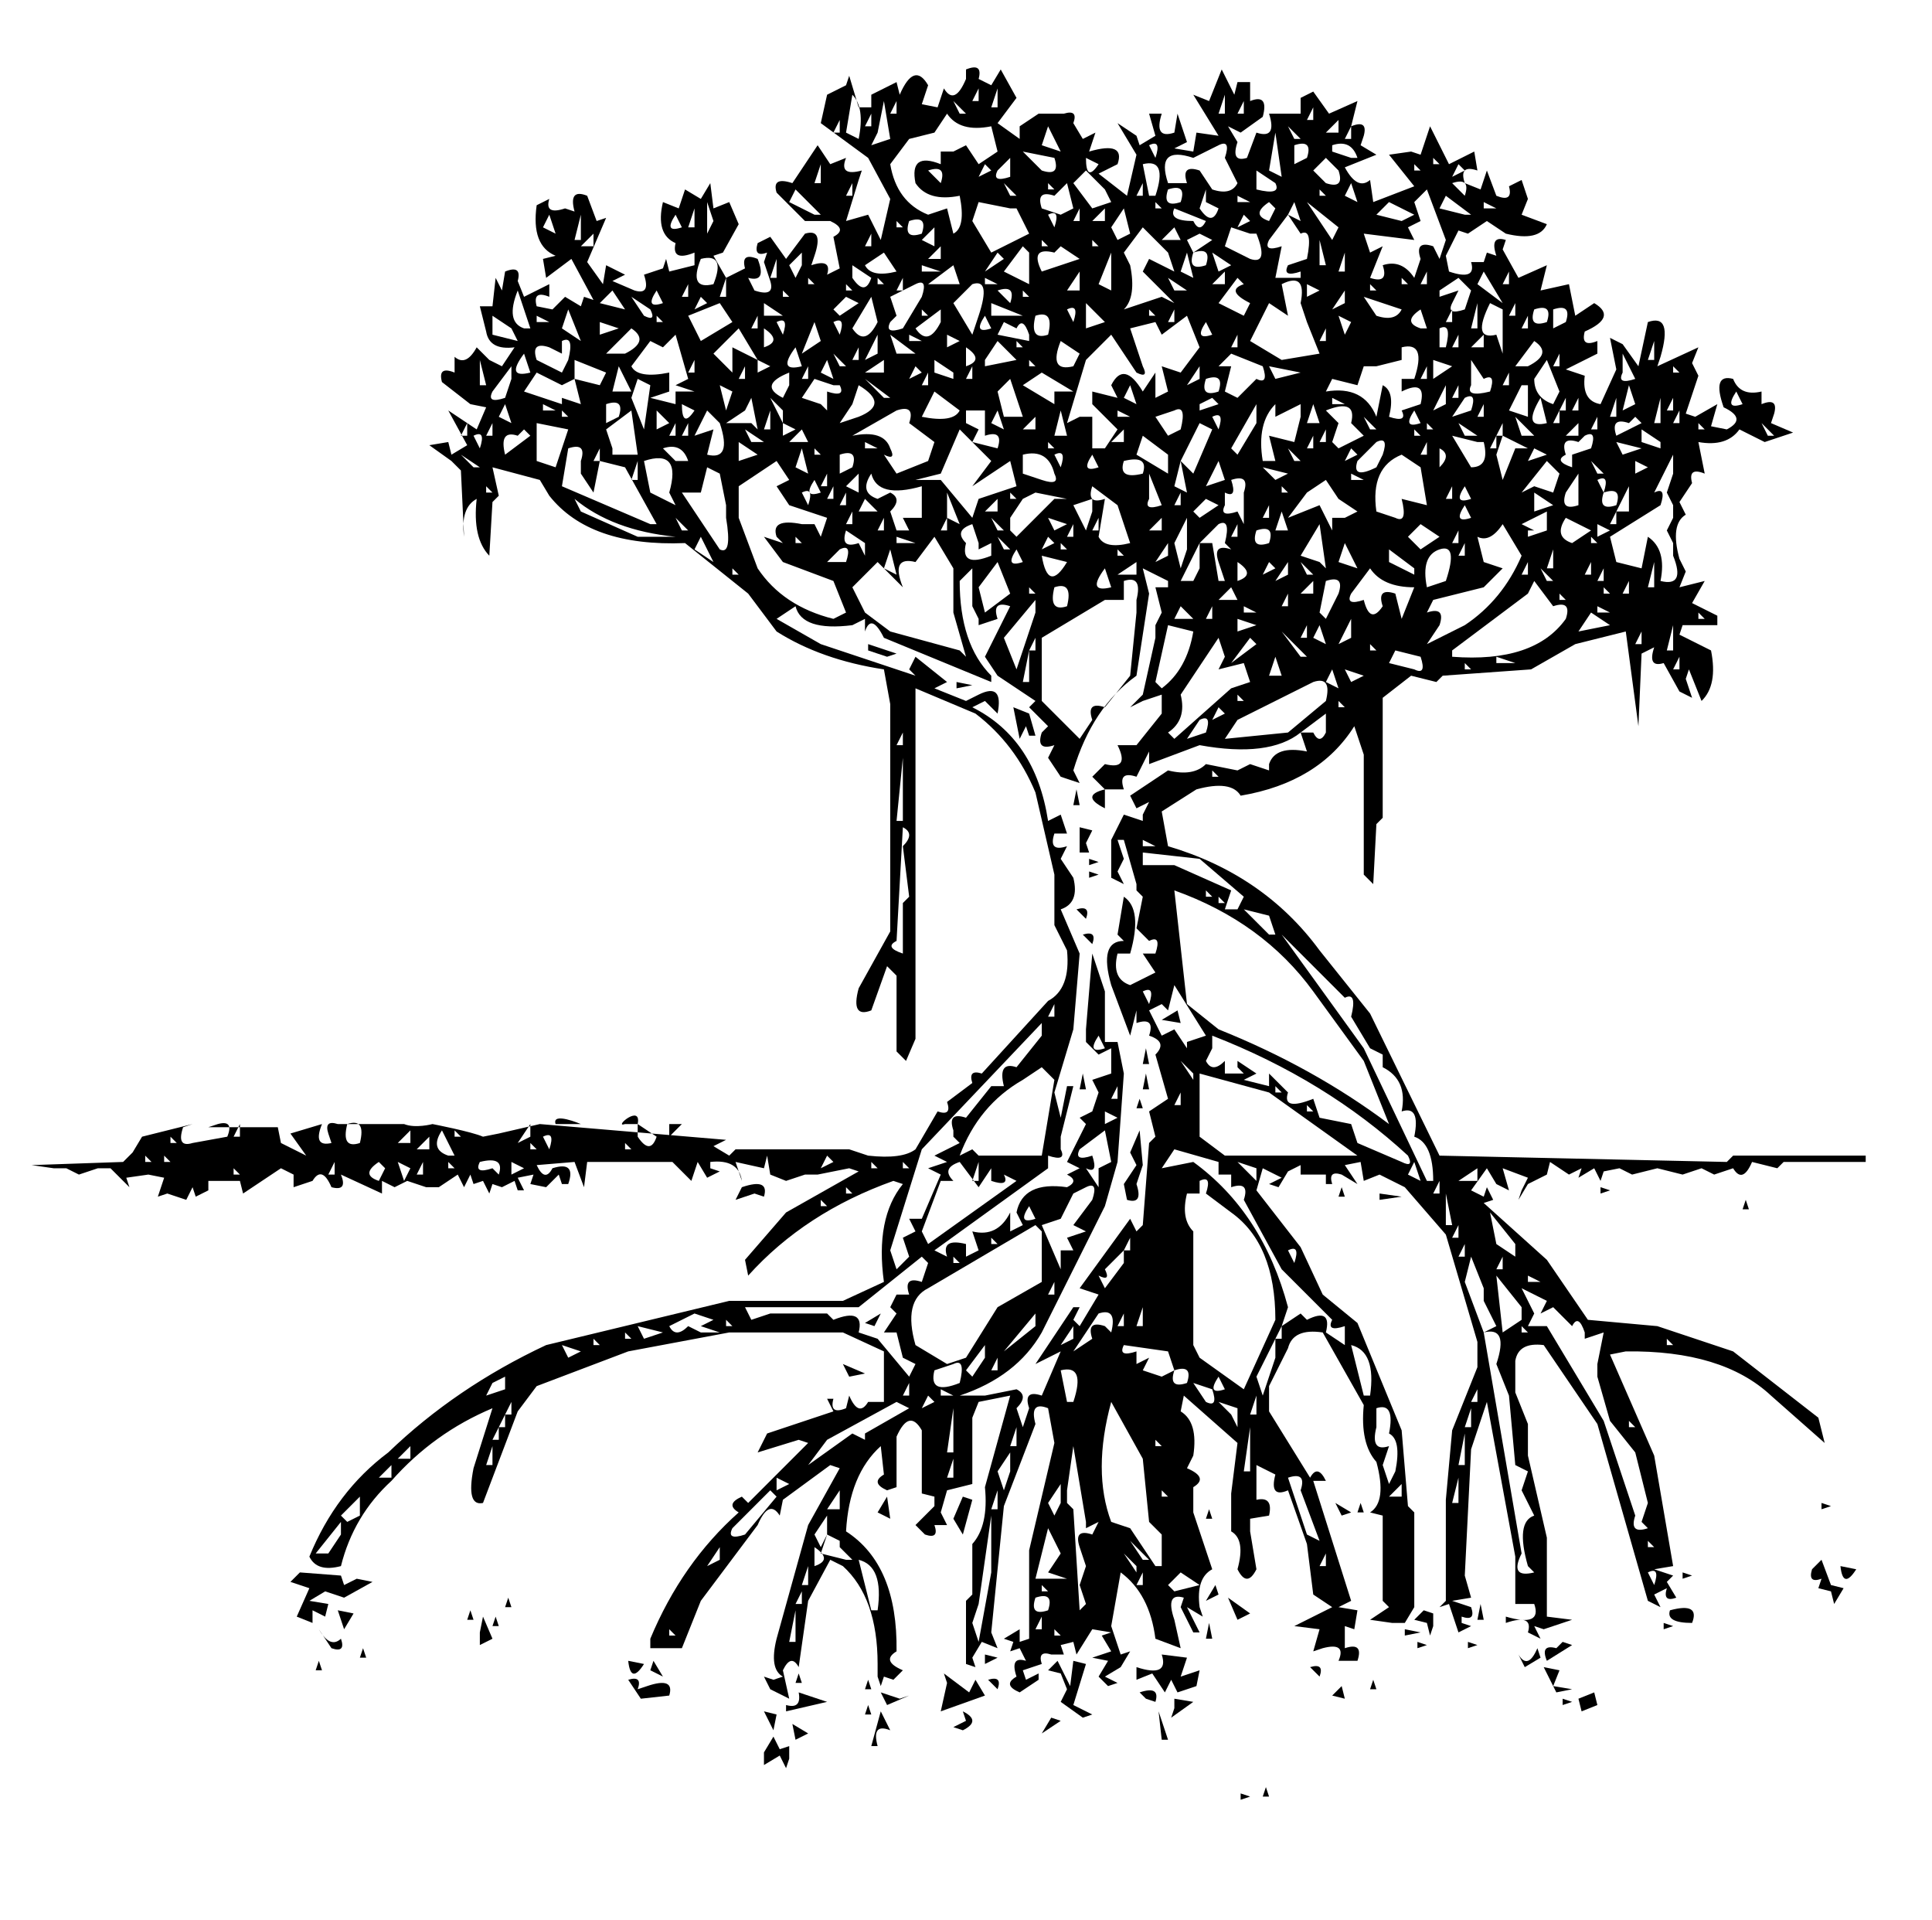 <?xml version="1.0" encoding="utf-8"?>
<svg viewBox="0 0 306 304" version="1.1" xmlns="http://www.w3.org/2000/svg">
  <path fill="#000000" stroke="none" opacity="1" d="M 153 11 C 154.8 10.267 155.467 10.767 155 12.5 L 157 13.5 L 158.5 11 L 161 15.5 L 158 19.5 L 161.5 22 L 161.5 20 L 164.5 18 L 168.5 18 C 170.033 17.533 170.533 18.033 170 19.5 L 171.5 22 L 173.5 21 L 172.5 24 C 176.367 22.867 177.867 23.533 177 26 L 174 27.5 L 178.5 31 L 180 24.5 L 177 19.5 L 180 21.5 L 180.5 23 L 183 21.5 L 182 18 L 184 18 C 183.133 20.733 183.8 21.733 186 21 L 186.5 18 L 188 22.5 L 186 23.5 L 189 24 L 189.5 21 L 193 21.5 L 189 15 L 191.5 16 L 193.5 11 L 195.5 15 L 196 13 L 198 13 L 198 16 C 200 15.2 200.667 16.033 200 18.5 L 196.5 21 L 194.5 20 L 196 22.5 C 195.267 24.7 195.767 25.533 197.5 25 L 199 21 C 201.2 21.733 201.867 20.733 201 18 L 206 18 L 206 15.5 L 208 14.5 L 210.5 18 L 215 16 L 214 20 C 215.8 19.267 216.467 19.767 216 21.5 L 215.5 23 L 218 24.5 L 213 26.5 C 214.333 28.967 215.667 29.633 217 28.5 L 217.5 32 L 224 29.5 L 220 24.5 L 223.5 24 L 225 24.5 L 226.5 20 L 229.5 26 L 233.5 24 L 234 27 C 232 26.333 231.333 27 232 29 L 234.5 30 L 235.5 27 L 237 31 C 238.8 31.733 239.467 31.233 239 29.5 L 241 28.5 L 242 31.5 L 241 34 L 245 35.5 C 244.2 37.367 242.033 37.867 238.5 37 L 235.5 35 L 232.5 37 L 231 36.5 L 229 40.5 L 229.5 43 C 232.433 44 233.6 43.5 233 41.5 L 235 41.5 L 235.5 40 L 237 40.5 C 236.267 38.3 236.767 37.467 238.5 38 L 238 39.5 L 240.5 44 L 245 42 L 244 46 L 248.5 45 L 249.5 50 L 252.5 48 C 254.967 49.467 254.467 50.967 251 52.5 C 250.533 54.233 251.2 54.733 253 54 L 253 56 L 248 58.5 L 251 59.5 C 250.667 62.167 251.5 63.667 253.5 64 L 256 58.5 L 255 53.5 L 257 54.5 L 259.5 58 L 261 51 C 263.667 50.067 264.333 51.9 263 56.5 L 262.5 58 L 269 55 L 268 57.5 L 269 59.5 L 267 65.5 L 268.5 66 L 272 64 L 271 67.5 L 273.5 68 C 275.7 66.867 275.533 65.7 273 64.5 C 271.733 60.9 272.233 59.4 274.5 60 C 275.233 61.867 276.733 62.533 279 62 L 279 64 C 280.8 63.267 281.467 63.767 281 65.5 L 280.5 67 L 284 68.5 L 279.5 70 L 275.5 68 C 274.167 69.867 272 70.533 269 70 L 270 75 C 268.2 74.267 267.533 74.767 268 76.5 L 266 79.5 L 267 81.5 C 265.333 82.5 265 84.833 266 88.5 L 267 90.5 L 266 93 L 270 92 L 268 95.5 L 272 97.5 L 272 99 L 266.5 99 L 266 100.5 L 271 103 C 271.733 106.667 271.233 109.333 269.5 111 L 267.5 106 L 267 107.5 L 268 110.5 L 266 109.5 L 263.5 105 C 261.767 105.533 261.267 104.7 262 102.5 L 260 103.5 L 259.5 115 L 257.5 100 L 249.5 102 L 242.5 106 L 228.5 107 L 227.5 108 L 223.5 107 L 219 110.5 L 219 129.5 L 218 130.5 L 217.5 140 L 216 138.5 L 216 119.5 L 214.5 115 C 210.767 120.933 204.767 124.6 196.5 126 C 195.5 124.333 193.167 124 189.5 125 L 184 128.5 L 185 134 C 195.133 137 203.133 142.5 209 150.5 L 217 160.5 L 228 183 L 273.5 184 L 274.5 183 L 295.5 183 L 295.5 184 L 282.5 184 L 281.5 185 L 277.5 184 C 276.5 186.333 275.5 186.667 274.5 185 L 271.5 186 L 269.5 185 L 266.5 186 L 262.5 185 L 258.5 186 L 256.5 185 L 254 185.5 L 253.5 187 L 252.5 185 L 250 186.5 L 250.5 185 L 248.5 186 L 245.5 184 L 245 186 L 242 187.5 L 240.5 190 L 241 188.5 L 242 186.5 L 238 185 L 239 188.5 L 237 187.5 L 235.5 185 L 233 188.5 L 235 189.5 L 235.5 188 L 236.5 190 L 235 190.5 L 245 199.5 L 251.5 209 L 262.5 210 L 274.5 214 L 288 224.5 L 289 228.5 L 280.5 221 C 275.367 216.2 267.7 213.867 257.5 214 L 255 214.5 L 262 230.5 L 265 248 L 262 248.5 L 265 249.5 L 264 250.5 L 265.5 253 C 264.033 253.533 263.533 253.033 264 251.5 L 262 252.5 L 263 254.5 L 261 253.5 L 253 225.5 L 244.5 213 C 241.833 212.667 240.333 213.5 240 215.5 L 240 220.5 L 242 225.5 L 242 230.5 L 245 243.5 L 245 256 L 249 256.5 L 244.5 258 L 243 257.5 L 244 259.5 L 242 258.5 C 242.6 256.5 241.433 256 238.5 257 L 238.5 256 C 242.367 257.133 243.867 256.467 243 254 L 240 254 L 240 246.5 L 235.5 222 L 233 229.5 L 232 249.5 L 233 253 L 230 253.5 L 233 254.5 C 233.533 256.033 233.033 256.533 231.5 256 L 231.5 257 L 233 257.5 L 231 258.5 L 229.5 254 L 228 254.5 L 229 253.5 L 229 239.5 L 229 237.5 L 230 226.5 L 234 216.5 L 234 212.5 L 229 195.5 L 222.5 188 L 218.5 186 L 216 187 L 215.5 184 L 213 184.5 L 215 187.5 L 212.5 186 C 211.033 185.533 210.533 186.033 211 187.5 L 210 187.5 L 210 186 L 206 186 L 206 184.5 L 204 185.5 L 202.5 188 L 201 187.5 L 203 186.5 L 200 185 L 199 188.5 L 206 197.5 L 209.5 205 L 215 209.5 L 222 226.5 L 223 238.5 L 224 239.5 L 224 254.5 L 222.5 257 L 220.5 257 L 217 256.5 L 220 254.5 L 219 253.5 L 219 240 L 217 239.5 C 218.8 238.367 219.133 235.7 218 231.5 C 216.267 229.567 215.6 226.567 216 222.5 L 209.5 211 C 206.367 210.533 204.533 211.367 204 213.5 L 201 219.5 L 201 223.5 L 207.5 234 C 208.3 232.533 209.133 232.7 210 234.5 L 208 234.5 L 214 253.5 L 212 254.5 L 215 255 L 214.5 258 L 213 257.5 L 213 261 C 215 260.333 215.667 261 215 263 L 212 263 C 212.867 261 212.033 260.333 209.5 261 L 208 261.5 L 209 258 L 205 257.5 L 211 254.5 L 208 252.5 L 207 244.5 L 204 236 C 202 236.867 201.333 236.033 202 233.5 L 199 232 L 199 237.5 C 200.8 237.1 201.467 237.933 201 240 L 198 240.5 L 198 242.5 L 199 248.5 C 198 250.5 197 250.5 196 248.5 C 196.867 245.367 196.533 243.367 195 242.5 L 195 236.5 L 196 228.5 L 187.5 221 L 187 223.5 C 188.867 224.633 189.533 226.967 189 230.5 L 188 232.5 C 190.333 233.5 190.667 234.5 189 235.5 L 189 239.5 L 192 248.5 C 190.267 249.433 189.6 251.433 190 254.5 L 190.5 256 L 188 254.5 L 190 258.5 L 189 258.5 L 187 254.5 L 187.5 253 C 185.5 252.4 185 253.567 186 256.5 L 187 261 L 183 259.5 C 182.4 254.767 180.567 251.267 177.5 249 L 176 257.5 L 177.5 262 L 179 261.5 L 177.5 264 L 175 265.5 L 177 266.5 L 175.5 267 L 174 265.5 L 175.5 263 L 173 262.5 L 176 261.5 L 174.5 259 L 176 258.5 L 173 258 L 170.5 262 L 170 260 L 168 260.5 L 168.5 262 L 166.5 262 C 165.033 261.533 164.533 262.033 165 263.5 L 162 264.5 L 162.5 266 L 164.5 265 L 164.5 266 L 161.5 268 C 159.633 267.2 159.467 266.367 161 265.5 C 160.267 263.3 160.767 262.467 162.5 263 L 161.5 261 L 160 261.5 L 160.5 260 L 159 259.5 L 161.5 258 L 161.5 260 L 163 259.5 L 163 245.5 L 167 228.5 L 166 223 C 164 222.2 163.333 223.033 164 225.5 L 159 238.5 L 157 258.5 L 158 261 L 155.5 260 L 154 262.5 L 154.5 264 L 153 263.5 L 153 253.5 L 154 252.5 L 154 244.5 C 155.733 242.567 156.4 239.567 156 235.5 L 160 221 L 155 222 L 154 224.5 L 154 235 L 150 236 L 149 239.5 L 150 241.5 L 148 241.5 C 148.533 243.033 148.033 243.533 146.5 243 L 145 241.5 L 148 238.5 L 148 237 L 146 236.5 L 146 226.5 C 144.667 224.167 143.333 224.5 142 227.5 L 142 235.5 L 140.5 236 C 138.7 235.2 138.533 234.367 140 233.5 L 139.5 229 C 136.167 232 134.333 236.5 134 242.5 C 139.467 246.033 142.133 252.367 142 261.5 C 140.333 262.5 140.667 263.5 143 264.5 L 141.5 266 L 140 265.5 L 139.5 267 L 139 265.5 L 139 263.5 C 139 256.5 137.167 251.333 133.5 248 L 131.5 247 L 128 253.5 L 126.5 264 C 125.7 262.533 124.867 262.7 124 264.5 L 125 269 L 122 267.5 L 121 265.5 L 122.5 266 L 124 265.5 C 122.533 264.7 122.2 262.7 123 259.5 L 128 241.5 L 133 232.5 L 131.5 232 L 124 237.5 L 123.5 240 C 122.367 238.2 121.2 238.7 120 241.5 L 111 253.5 L 108 261 L 103 261 L 103 259.5 C 106.333 251.5 111 244.833 117 239.5 C 115.533 238.633 115.7 237.8 117.5 237 L 118.5 238 L 128 228.5 L 126.5 228 L 120 230 L 121.5 227 L 132 223.5 L 131 221.5 L 132 221.5 C 131.533 223.233 132.2 223.733 134 223 L 134.5 221 C 135.5 223.333 136.5 223.667 137.5 222 L 140 222 L 140 214 L 133.5 211 L 115.5 211 L 99.5 214 L 85 219.5 L 82 223.5 L 76.5 238 C 74.7 238.4 74.2 236.567 75 232.5 L 78 223 C 71.8 225.6 66.467 229.433 62 234.5 C 58 238.167 55.333 242.667 54 248 C 51.467 248.667 49.8 248.167 49 246.5 C 51.8 239.633 55.967 234.133 61.5 230 C 68.633 223.133 76.967 217.467 86.5 213 L 115.5 206 L 133.5 206 L 140 203 C 139.067 196.267 140.067 191.1 143 187.5 L 141.5 187 C 132.167 190.333 124.5 195.333 118.5 202 L 118 199.5 L 124.5 192 L 136 185.5 L 134.5 185 L 129.5 186 L 127.5 186 L 124.5 187 L 122 186 L 121.5 183 L 121 185 L 116.5 184 L 117.5 187 C 117.167 184.667 115.5 183.667 112.5 184 L 112.5 185 L 114 185.5 L 112 186.5 L 110.5 184 L 109.5 187 L 106.5 184 L 93 184 L 92.5 188 L 91 184 L 85 184.5 C 85.867 186.367 86.7 186.533 87.5 185 C 90.033 184.2 90.867 185.033 90 187.5 L 89 187.5 L 88.5 186 L 86.5 188 L 84 187.5 L 84.5 186 L 82 186.5 L 83 188.5 L 82 188.5 L 81.5 187 L 79.5 188 L 78 187.5 L 77.5 189 L 76.5 187 L 75 187.5 L 74.5 186 L 73.5 188 L 72.5 186 L 69.5 188 L 67.5 188 L 64.5 187 L 62.5 188 L 60.5 187 L 60.5 189 L 54 186 C 54.733 187.8 54.233 188.467 52.5 188 C 51.5 185.667 50.5 185.333 49.5 187 L 46.5 188 L 46.5 186 L 44.5 185 L 38.5 189 L 38 187 L 33 187 L 33 188.5 L 31 189.5 L 30.5 188 L 29.5 190 L 26.5 189 L 25 189.5 L 26 186.5 L 23.5 186 L 20 186.5 L 20.5 188 L 17.5 185 L 15.5 185 L 12.5 186 L 10.5 185 L 8.5 185 L 5 184.5 L 19.5 184 L 21 182.5 L 22.5 180 L 30.5 178 L 29 178.5 C 28.267 180.7 28.767 181.533 30.5 181 L 36 180 C 36.733 178.2 36.233 177.533 34.5 178 L 33 178.5 L 44 178.5 L 44.5 181 L 48.5 183 L 46 179.5 L 51 178 C 50 180.467 50.5 181.467 52.5 181 L 52 179.5 C 51.533 178.033 52.033 177.533 53.5 178 L 64 178 C 65.8 178.733 68.5 178 68.5 178 C 68.5 178 74.7 179.2 76.5 180 L 79 179.5 L 85.5 178 L 115 180.5 L 113 181.5 L 115.5 183 L 116.5 182 L 134.5 182 L 137.5 183 C 141.1 183.4 143.6 183.067 145 182 L 148.5 176 C 150.033 176.533 150.533 176.033 150 174.5 L 154 171.5 C 153.533 170.033 154.033 169.533 155.5 170 L 166 158.5 C 168.4 157.233 169.4 154.567 169 150.5 L 167 146.5 L 167 138.5 L 164 125.5 C 161.867 120.367 158.7 116.2 154.5 113 L 145 109 L 145 164.5 L 143.5 168 L 142 166.5 L 142 154.5 L 140.5 153 L 138 160 C 135.8 160.867 135.133 159.7 136 156.5 L 141 147.5 L 141 111.5 L 140 106 C 133.4 105 127.733 103 123 100 L 118.5 94 L 108.5 86 C 98.433 86.4 91.267 83.9 87 78.5 L 85.5 76 L 78 74 L 79 78.5 L 78 79.5 L 77.5 88 C 75.7 86.133 75.033 83.133 75.5 79 C 73.767 79.933 73.1 81.933 73.5 85 L 73 74.5 L 71.5 73 L 68 70.5 L 71 70 L 71.5 72 L 74 70.5 L 71 65 L 75.5 68 L 77 64.5 L 74.5 64 L 70 60.5 C 69.533 58.767 70.2 58.267 72 59 L 72 56.5 C 73.2 57.567 74.367 57.067 75.5 55 L 77.5 57 L 79.5 58 L 81.5 55 C 78.833 55.333 77.333 54.5 77 52.5 L 76 48.5 L 78 48.5 L 78.5 44 L 79.5 46 L 80 43 C 81.8 42.267 82.467 42.767 82 44.5 L 83 47 L 87 45 L 87 47 C 85.2 46.267 84.533 46.767 85 48.5 L 87.5 49 L 89.5 47 L 92 48.5 L 92.5 47 L 94 47.5 L 90.5 41 L 86.5 44 L 86 41 L 88 40.5 C 85.4 39.433 84.4 36.767 85 32.5 L 87 31.5 C 86.467 33.233 87.3 33.733 89.5 33 L 91 33.5 C 90.333 31.033 91 30.2 93 31 L 94.5 35 L 96 34.5 L 93 41.5 L 95.5 45 L 96 42 L 99 43.5 L 97 44.5 L 100.5 46 C 102.233 46.533 102.733 45.7 102 43.5 L 105 42.5 L 105.5 41 L 106 43 L 110 42 L 110 40 C 107.533 41 106.533 40.5 107 38.5 C 104.867 37.567 104.2 35.4 105 32 L 107.5 33 L 108.5 30 L 111 31.5 L 112.5 29 L 113 33 L 115.5 32 L 117 35.5 L 114.5 40 L 113 40.5 L 115 44 L 118 42.5 C 117.533 40.767 118.2 40.267 120 41 C 121 43.533 120.5 44.533 118.5 44 L 119.5 46 C 121.7 46.733 122.533 46.233 122 44.5 L 121 41.5 L 121.5 40 C 120.033 40.533 119.533 40.033 120 38.5 L 122 37.5 L 124.5 41 L 127.5 37 C 129.5 36.4 130 37.567 129 40.5 L 128.5 42 C 130.7 41.267 131.533 41.767 131 43.5 L 133 42.5 L 132 37.5 C 133.533 36.7 133.367 35.867 131.5 35 L 127.5 35 L 123 30.5 C 122.467 28.767 123.3 28.267 125.5 29 L 129.5 23 L 131.5 26 L 134 25 C 133.2 27 134.033 27.667 136.5 27 L 136 28.5 L 134 35 L 137.5 34 L 139.5 38 L 141 31.5 L 137.5 25 L 130 19.5 L 131 15 L 134 13.5 L 134.5 12 L 136 17 L 138 17 L 138 15 L 142 13 L 142.5 15 C 144.033 11.467 145.533 10.967 147 13.5 L 146 16.5 L 148.5 17 L 149.5 14 C 150.633 15.867 151.8 15.367 153 12.5 L 153 11 Z M 155 14 L 154 16 L 155 16 L 155 14 Z M 158 14 L 157 17 L 158 17 L 158 14 Z M 135 15 L 134 21 L 136 22 C 136.667 18.667 136.333 16.333 135 15 Z M 194 15 L 193 18 L 194 18 L 194 15 Z M 140 16 L 139 21 L 138 23 L 141 22 L 140 16 Z M 142 16 L 141 18 L 142 18 L 142 16 Z M 151 16 L 152 18 L 153 18 L 151 16 Z M 197 16 L 196 18 L 197 18 L 197 16 Z M 208 17 L 207 19 L 208 19 L 208 17 Z M 132 18 L 132 19 L 132 18 Z M 138 18 L 137 20 L 138 20 L 138 18 Z M 150 18 L 148 21 L 144 22 L 141 26 C 141.667 30 143.667 32.667 147 34 L 150 33 L 151 37 C 152.333 36.333 152.667 34.333 152 31 C 148.667 31.667 146.333 31 145 29 C 144.333 25.667 145.667 24.667 149 26 L 149 24 L 151 24 L 153 23 L 155 26 L 158 24 L 157 20 C 153.667 20.667 151.333 20 150 18 Z M 154 18 L 154 19 L 154 18 Z M 213 18 L 213 19 L 213 18 Z M 133 19 L 132 21 L 133 21 L 133 19 Z M 147 19 L 147 20 L 147 19 Z M 212 19 L 210 21 L 212 21 L 212 19 Z M 166 20 L 165 23 L 168 24 L 166 20 Z M 204 20 L 205 22 L 206 22 L 204 20 Z M 214 20 L 213 22 L 214 22 L 214 20 Z M 202 21 L 201 27 L 203 28 L 202 21 Z M 170 22 L 170 23 L 170 22 Z M 165 23 L 165 24 L 165 23 Z M 182 23 L 183 25 C 183.667 23 183.333 22.333 182 23 Z M 193 23 L 189 25 C 185 23.667 183.667 25 185 29 L 188 29 C 187.333 27 188 26.333 190 27 L 192 30 C 194 30.667 195.333 30.333 196 29 L 194 25 C 194.667 23 194.333 22.333 193 23 Z M 204 23 L 204 24 L 204 23 Z M 205 23 L 205 26 L 207 25 C 207.667 23 207 22.333 205 23 Z M 211 23 L 211 24 L 214 25 L 215 25 C 214.333 23 213 22.333 211 23 Z M 162 24 L 165 27 C 167 27.667 167.667 27 167 25 L 162 24 Z M 169 24 L 169 25 L 169 24 Z M 160 25 L 158 27 C 157.333 28.333 158 28.667 160 28 L 160 25 Z M 172 25 C 172 27.667 172.667 28 174 26 L 172 25 Z M 210 25 L 208 27 L 210 29 C 212 29.667 212.667 29 212 27 L 210 25 Z M 223 25 L 223 26 L 223 25 Z M 227 25 L 227 26 L 228 26 L 227 25 Z M 130 26 L 129 29 L 130 29 L 130 26 Z M 151 26 L 151 27 L 151 26 Z M 156 26 L 155 28 L 157 27 L 156 26 Z M 181 26 L 182 31 L 183 31 C 184.333 27 183.667 25.333 181 26 Z M 224 26 L 224 27 L 225 27 L 224 26 Z M 231 26 L 230 28 L 232 27 L 231 26 Z M 147 27 L 150 30 L 149 29 C 149.667 27 149 26.333 147 27 Z M 172 27 L 170 29 L 173 33 L 176 32 L 175 30 L 172 27 Z M 199 27 L 199 30 C 201.667 30.667 202.667 30.333 202 29 L 199 27 Z M 226 27 L 226 28 L 226 27 Z M 133 28 L 133 29 L 133 28 Z M 135 29 L 134 31 L 135 31 L 135 29 Z M 159 29 L 160 31 L 161 31 L 159 29 Z M 166 29 L 166 30 L 167 30 L 166 29 Z M 169 29 L 167 31 C 165 30.333 164.333 31 165 33 L 168 34 L 170 33 L 169 29 Z M 181 29 L 180 31 L 181 31 L 181 29 Z M 198 29 L 198 30 L 198 29 Z M 214 29 L 213 31 L 215 32 L 214 29 Z M 230 29 L 232 31 C 232.667 29 232 28.333 230 29 Z M 126 30 L 125 32 L 129 34 L 130 34 L 126 30 Z M 129 30 L 129 31 L 129 30 Z M 185 30 C 184.333 32 185 32.667 187 32 C 187.667 30 187 29.333 185 30 Z M 191 30 L 190 33 C 191.333 35 192.333 35 193 33 L 191 32 L 191 30 Z M 209 30 L 209 31 L 210 31 L 209 30 Z M 226 30 L 224 32 L 225 35 L 223 36 L 224 38 L 216 37 L 217 40 L 219 39 L 217 44 C 219 44.667 219.667 44 219 42 C 221 41.333 222.667 42 224 44 L 225 41 C 224.333 39 225 38.333 227 39 L 228 41 L 229 38 L 226 30 Z M 159 31 L 159 32 L 159 31 Z M 178 31 L 178 32 L 178 31 Z M 189 31 L 189 32 L 189 31 Z M 196 31 L 196 32 L 198 32 L 196 31 Z M 229 31 L 228 33 L 232 34 L 233 34 L 229 31 Z M 112 32 L 112 37 L 113 35 L 112 32 Z M 142 32 L 142 33 L 142 32 Z M 155 32 L 154 35 L 157 40 L 163 37 L 161 33 L 160 33 L 155 32 Z M 183 32 L 183 33 L 184 33 L 183 32 Z M 201 32 C 199 33.333 199 34.333 201 35 L 202 33 L 201 32 Z M 205 32 L 204 34 L 206 35 L 205 32 Z M 207 32 L 211 38 L 212 36 L 207 32 Z M 211 32 L 211 33 L 211 32 Z M 213 32 L 213 33 L 213 32 Z M 220 32 L 218 34 L 222 35 L 224 34 L 220 32 Z M 235 32 L 235 33 L 237 33 L 235 32 Z M 110 33 L 109 36 L 110 36 L 110 33 Z M 143 33 L 143 34 L 143 33 Z M 171 33 L 170 35 L 171 35 L 171 33 Z M 175 33 L 173 35 L 175 35 L 175 33 Z M 178 33 L 176 36 L 177 38 L 179 37 L 178 33 Z M 186 33 C 185.333 34.333 186.333 35 189 35 C 189.667 36.333 190.333 36.333 191 35 L 186 33 Z M 195 33 L 195 34 L 195 33 Z M 87 34 L 86 36 L 88 37 L 87 34 Z M 92 34 L 91 38 L 92 38 L 92 34 Z M 107 34 C 105.667 36 106 36.667 108 36 L 107 34 Z M 144 34 L 144 35 L 144 34 Z M 166 34 L 167 36 C 167.667 34 167.333 33.333 166 34 Z M 194 34 L 194 35 L 194 34 Z M 197 34 L 196 36 L 198 35 L 197 34 Z M 204 34 L 201 38 C 200.333 39.333 201 39.667 203 39 L 202 44 L 206 44 L 206 43 C 204 43.667 203.333 43.333 204 42 L 207 41 C 207.667 37.667 207.333 36.333 206 37 L 204 34 Z M 90 35 L 90 36 L 90 35 Z M 142 35 L 142 36 L 143 36 L 142 35 Z M 144 35 C 143.333 37 144 37.667 146 37 C 146.667 35 146 34.333 144 35 Z M 173 35 L 173 36 L 173 35 Z M 183 35 L 183 36 L 183 35 Z M 185 35 L 185 36 L 185 35 Z M 215 35 L 215 36 L 215 35 Z M 218 35 L 218 36 L 218 35 Z M 239 35 L 239 36 L 239 35 Z M 135 36 L 135 37 L 135 36 Z M 148 36 L 146 38 L 148 39 L 148 36 Z M 168 36 L 168 37 L 168 36 Z M 175 36 L 175 37 L 175 36 Z M 181 36 L 178 40 L 179 42 C 179.667 45.333 179.333 47.667 178 49 L 184 47 L 186 48 L 181 43 L 182 41 L 186 43 L 185 40 L 181 36 Z M 184 36 L 184 37 L 184 36 Z M 186 36 L 184 38 L 187 38 L 186 36 Z M 188 36 L 188 37 L 188 36 Z M 195 36 L 194 39 L 198 41 C 200 41.667 200.333 40.333 199 37 L 198 37 L 195 36 Z M 94 37 L 92 39 L 94 39 L 94 37 Z M 115 37 L 115 38 L 115 37 Z M 134 37 L 134 38 L 134 37 Z M 138 37 L 137 39 L 138 39 L 138 37 Z M 190 37 L 188 38 L 189 40 L 192 38 L 190 37 Z M 114 38 L 114 39 L 114 38 Z M 135 38 L 135 39 L 135 38 Z M 165 38 L 165 39 L 166 39 L 165 38 Z M 173 38 L 173 39 L 174 39 L 173 38 Z M 176 38 L 176 39 L 176 38 Z M 209 38 L 209 42 L 210 42 L 209 38 Z M 128 39 L 128 40 L 128 39 Z M 136 39 L 136 40 L 136 39 Z M 149 39 L 147 41 L 149 41 L 149 39 Z M 160 39 L 160 40 L 160 39 Z M 162 39 L 159 43 L 163 45 L 163 40 L 162 39 Z M 168 39 L 167 40 C 164.333 39.333 163.667 40.333 165 43 L 171 41 L 168 39 Z M 127 40 L 125 42 L 126 44 L 127 42 L 127 40 Z M 140 40 L 137 42 C 137.667 43.333 139.333 43.667 142 43 L 140 40 Z M 158 40 L 156 43 L 159 41 L 158 40 Z M 176 40 L 174 45 L 176 46 L 176 40 Z M 188 40 L 187 43 L 189 44 L 188 40 Z M 189 40 C 188.333 42 189 42.667 191 42 C 191.667 40 191 39.333 189 40 Z M 192 40 L 193 43 L 195 42 L 192 40 Z M 213 40 L 212 43 L 213 43 L 213 40 Z M 111 41 C 109.667 44.333 110.333 45.667 113 45 C 114.333 41.667 113.667 40.333 111 41 Z M 123 41 L 122 44 L 123 44 L 123 41 Z M 152 41 L 152 42 L 152 41 Z M 172 41 L 172 42 L 172 41 Z M 135 42 L 135 44 C 136.333 46 137.333 46 138 44 L 135 42 Z M 146 42 L 146 43 L 149 43 L 146 42 Z M 151 42 L 147 45 L 152 45 L 151 42 Z M 198 42 L 198 43 L 198 42 Z M 209 42 L 209 43 L 209 42 Z M 130 43 L 130 44 L 130 43 Z M 165 43 L 165 44 L 165 43 Z M 169 43 L 169 44 L 169 43 Z M 171 43 L 169 46 L 171 46 L 171 43 Z M 194 43 L 192 45 L 194 45 L 194 43 Z M 199 43 L 199 44 L 199 43 Z M 210 43 L 210 44 L 210 43 Z M 226 43 L 225 45 L 226 45 L 226 43 Z M 235 43 L 234 45 L 238 48 L 235 43 Z M 239 43 L 238 45 L 239 45 L 239 43 Z M 94 44 L 94 45 L 94 44 Z M 106 44 L 106 45 L 106 44 Z M 115 44 L 114 47 L 115 47 L 115 44 Z M 124 44 L 124 45 L 124 44 Z M 128 44 L 128 45 L 129 45 L 128 44 Z M 139 44 L 139 45 L 140 45 L 139 44 Z M 143 44 L 142 46 L 143 46 L 143 44 Z M 156 44 L 156 45 L 158 45 L 156 44 Z M 168 44 L 168 45 L 168 44 Z M 173 44 L 173 45 L 173 44 Z M 185 44 L 186 46 L 188 46 L 185 44 Z M 196 44 L 193 48 L 197 50 L 198 48 C 195.333 46.667 195 45.667 197 45 L 196 44 Z M 216 44 L 216 45 L 216 44 Z M 222 44 L 222 45 L 223 45 L 222 44 Z M 229 44 L 229 45 L 229 44 Z M 231 44 L 228 46 L 228 47 L 231 46 L 230 48 C 229.333 49.333 230 49.667 232 49 L 233 46 L 231 44 Z M 95 45 L 95 46 L 95 45 Z M 107 45 L 107 46 L 107 45 Z M 109 45 L 108 47 L 109 47 L 109 45 Z M 131 45 L 131 46 L 131 45 Z M 134 45 L 134 46 L 135 46 L 134 45 Z M 145 45 L 141 47 L 142 50 L 141 51 C 140.333 52.333 141 52.667 143 52 L 146 47 C 146.667 45 146.333 44.333 145 45 Z M 154 45 L 151 48 L 154 53 L 155 50 C 156.333 46 156 44.333 154 45 Z M 161 45 L 161 46 L 161 45 Z M 167 45 L 167 46 L 167 45 Z M 174 45 L 174 46 L 174 45 Z M 203 45 L 204 50 L 201 48 L 198 54 L 203 57 L 209 56 L 207 51 L 206 48 C 206.667 44.667 205.667 43.667 203 45 Z M 207 45 L 207 47 L 209 46 L 207 45 Z M 217 45 L 217 46 L 218 46 L 217 45 Z M 82 46 C 80.667 49.333 81 51.333 83 52 L 84 52 L 82 46 Z M 97 46 L 95 48 L 99 49 L 97 46 Z M 104 46 C 102.667 48 103 48.667 105 48 L 104 46 Z M 124 46 L 124 47 L 125 47 L 124 46 Z M 158 46 L 159 47 L 160 48 C 160.667 46 160 45.333 158 46 Z M 162 46 L 162 47 L 163 47 L 162 46 Z M 172 46 L 172 47 L 172 46 Z M 202 46 L 202 47 L 202 46 Z M 213 46 L 211 49 L 213 48 L 213 46 Z M 100 47 L 102 50 C 103.333 50.667 103.667 50.333 103 49 L 100 47 Z M 111 47 L 110 49 L 112 48 L 111 47 Z M 119 47 L 119 48 L 119 47 Z M 134 47 L 132 49 L 133 50 L 136 48 L 134 47 Z M 138 47 L 135 52 C 136.333 54 137.667 53.667 139 51 L 138 47 Z M 216 47 L 218 50 C 220 50.667 221.333 50.333 222 49 L 216 47 Z M 80 48 L 80 49 L 80 48 Z M 114 48 L 109 50 L 111 54 L 116 51 L 114 48 Z M 121 48 L 121 50 L 124 50 L 121 48 Z M 125 48 L 125 49 L 125 48 Z M 157 48 L 157 50 L 162 50 L 157 48 Z M 172 48 L 172 52 L 175 51 L 172 48 Z M 190 48 L 190 49 L 190 48 Z M 234 48 L 233 52 L 234 52 L 234 48 Z M 236 48 C 234 52 234.333 53.667 237 53 L 238 56 L 238 49 L 236 48 Z M 240 48 L 239 50 L 240 50 L 240 48 Z M 90 49 L 89 52 L 92 54 L 90 49 Z M 95 49 L 95 53 L 98 52 L 95 51 L 95 49 Z M 109 49 L 109 50 L 109 49 Z M 126 49 L 126 50 L 126 49 Z M 146 49 L 146 50 L 147 50 L 146 49 Z M 149 49 L 145 52 C 146.333 54 147.667 53.667 149 51 L 149 49 Z M 167 49 L 167 50 L 167 49 Z M 169 49 L 170 51 C 170.667 49 170.333 48.333 169 49 Z M 182 49 L 182 50 L 183 50 L 182 49 Z M 186 49 L 185 51 L 186 51 L 186 49 Z M 194 49 L 194 50 L 194 49 Z M 225 49 C 223 50.333 223 51.333 225 52 L 226 52 L 225 49 Z M 230 49 L 229 51 L 230 51 L 230 49 Z M 243 49 C 242.333 51 243 51.667 245 51 C 245.667 49 245 48.333 243 49 Z M 246 49 L 246 52 L 248 51 C 248.667 49 248 48.333 246 49 Z M 78 50 L 78 53 L 82 54 L 81 52 L 78 50 Z M 85 50 L 85 51 L 87 51 L 85 50 Z M 99 50 L 99 51 L 99 50 Z M 101 50 L 101 51 L 101 50 Z M 104 50 L 104 51 L 105 51 L 104 50 Z M 120 50 L 119 52 L 120 52 L 120 50 Z M 125 50 L 125 51 L 125 50 Z M 156 50 C 154.667 52 155 52.667 157 52 L 156 50 Z M 164 50 C 163.333 52.667 164 53.667 166 53 C 166.667 50.333 166 49.333 164 50 Z M 188 50 L 184 53 L 183 51 L 179 52 L 181 58 C 181.667 59.333 181.333 59.667 180 59 L 176 53 L 172 57 L 169 67 L 171 66 L 173 66 L 173 71 L 175 71 L 177 68 L 176 67 L 173 64 L 173 62 L 177 63 L 176 61 C 177.333 58.333 179 58.667 181 62 L 183 59 L 183 63 L 185 62 L 184 58 L 187 59 L 190 55 L 188 50 Z M 212 50 L 213 53 L 214 51 L 212 50 Z M 242 50 L 241 52 L 242 52 L 242 50 Z M 102 51 L 102 52 L 102 51 Z M 123 51 L 124 53 C 124.667 51 124.333 50.333 123 51 Z M 126 51 L 126 52 L 126 51 Z M 129 51 L 127 56 L 130 54 L 129 51 Z M 132 51 L 133 53 C 133.667 51 133.333 50.333 132 51 Z M 159 51 L 158 53 L 163 54 L 163 53 C 162.333 51 161.667 50.667 161 52 L 159 51 Z M 191 51 C 189.667 53 190 53.667 192 53 L 191 51 Z M 209 51 L 209 52 L 209 51 Z M 223 51 L 223 52 L 223 51 Z M 231 51 L 231 52 L 231 51 Z M 251 51 L 251 52 L 251 51 Z M 87 52 L 87 53 L 87 52 Z M 100 52 L 96 56 L 99 56 C 101.667 54.667 102 53.333 100 52 Z M 105 52 L 105 53 L 105 52 Z M 117 52 L 113 56 L 116 59 L 116 55 L 120 57 L 117 52 Z M 121 52 L 121 55 C 123 54.333 123 53.333 121 52 Z M 127 52 L 127 53 L 127 52 Z M 149 52 L 149 53 L 149 52 Z M 210 52 L 209 54 L 210 54 L 210 52 Z M 228 52 L 228 55 L 229 55 C 229.667 52.333 229.333 51.333 228 52 Z M 243 52 L 243 53 L 243 52 Z M 88 53 L 88 54 L 88 53 Z M 94 53 L 94 54 L 94 53 Z M 96 53 L 96 54 L 96 53 Z M 107 53 L 105 55 L 103 54 L 100 58 C 100.667 59.333 102.667 59.667 106 59 L 106 62 L 103 63 L 107 64 L 107 62 L 110 62 L 107 61 L 109 60 L 107 53 Z M 139 53 L 137 57 L 139 56 L 139 53 Z M 141 53 L 142 56 L 145 56 L 141 53 Z M 144 53 L 144 54 L 146 54 L 144 53 Z M 150 53 L 150 55 L 152 54 L 150 53 Z M 196 53 L 195 55 L 196 55 L 196 53 Z M 219 53 L 219 54 L 219 53 Z M 231 53 L 230 55 L 231 55 L 231 53 Z M 235 53 L 233 55 L 235 55 L 235 53 Z M 241 53 L 241 54 L 241 53 Z M 244 53 L 244 54 L 244 53 Z M 89 54 L 89 56 L 87 55 C 85 54.333 84.333 55 85 57 L 89 59 L 90 57 C 90.667 54.333 90.333 53.333 89 54 Z M 123 54 L 123 55 L 123 54 Z M 135 54 L 135 55 L 135 54 Z M 158 54 L 156 57 L 156 58 L 161 57 L 158 54 Z M 161 54 L 161 55 L 162 55 L 161 54 Z M 167 54 L 167 55 L 167 54 Z M 168 54 C 166.667 57.333 167.333 58.667 170 58 L 171 56 L 168 54 Z M 226 54 L 226 55 L 226 54 Z M 243 54 L 240 58 L 242 58 C 244.667 56.667 245 55.333 243 54 Z M 262 54 L 261 57 L 262 57 L 262 54 Z M 126 55 C 124 57.667 124.333 58.667 127 58 L 126 55 Z M 136 55 L 135 57 L 136 57 L 136 55 Z M 150 55 L 150 56 L 150 55 Z M 153 55 L 153 58 C 155 57.333 155 56.333 153 55 Z M 163 55 L 163 56 L 163 55 Z M 213 55 L 213 56 L 213 55 Z M 217 55 L 217 56 L 217 55 Z M 222 55 L 222 57 L 218 58 L 216 58 L 215 61 L 211 60 L 210 62 C 214 61.333 216.667 62.667 218 66 L 219 61 C 220.333 61.667 220.667 63.333 220 66 C 222 66.667 222.667 66.333 222 65 L 225 64 C 225.667 61.333 224.667 60.667 222 62 L 222 60 L 224 60 C 225.333 56 224.667 54.333 222 55 Z M 227 55 L 227 56 L 227 55 Z M 83 56 C 81 58.667 81.333 59.667 84 59 L 83 56 Z M 95 56 L 95 57 L 95 56 Z M 111 56 L 111 57 L 111 56 Z M 123 56 L 123 57 L 123 56 Z M 132 56 L 133 58 L 134 58 L 132 56 Z M 148 56 L 148 57 L 148 56 Z M 195 56 L 193 58 L 195 58 L 194 62 L 196 63 L 199 60 C 200.333 60.667 200.667 60 200 58 L 195 56 Z M 232 56 L 232 57 L 232 56 Z M 236 56 L 236 57 L 236 56 Z M 247 56 L 246 58 L 247 58 L 247 56 Z M 257 56 L 257 59 C 256.333 60.333 257 60.667 259 60 L 257 56 Z M 76 57 L 76 61 L 77 61 L 76 57 Z M 91 57 L 91 60 L 95 61 L 96 59 L 91 57 Z M 110 57 L 109 59 L 110 59 L 110 57 Z M 120 57 L 120 59 L 122 58 L 120 57 Z M 124 57 L 124 58 L 124 57 Z M 129 57 L 129 58 L 129 57 Z M 131 57 L 130 59 L 132 60 L 131 57 Z M 140 57 L 137 59 L 140 59 L 140 57 Z M 148 57 L 148 59 L 151 60 L 151 59 L 148 57 Z M 163 57 L 163 58 L 164 58 L 163 57 Z M 210 57 L 210 58 L 210 57 Z M 227 57 L 227 60 L 230 58 L 227 57 Z M 233 57 L 233 61 C 232.333 62.333 233.333 62.667 236 62 C 236.667 60 236.333 59.333 235 60 L 233 57 Z M 235 57 L 235 58 L 235 57 Z M 237 57 L 237 58 L 237 57 Z M 245 57 L 243 60 C 243 62 244 63.333 246 64 L 247 62 L 245 57 Z M 81 58 L 78 62 C 77.333 63.333 78 63.667 80 63 L 81 60 L 81 58 Z M 98 58 L 97 62 L 100 62 L 98 58 Z M 118 58 L 117 60 L 118 60 L 118 58 Z M 128 58 L 127 60 L 128 60 L 128 58 Z M 142 58 L 142 59 L 142 58 Z M 145 58 L 144 60 L 146 59 L 145 58 Z M 154 58 L 153 60 L 154 60 L 154 58 Z M 160 58 L 160 59 L 160 58 Z M 190 58 L 188 61 L 190 60 L 190 58 Z M 201 58 L 202 60 L 206 59 L 201 58 Z M 226 58 L 225 60 L 226 60 L 226 58 Z M 265 58 L 265 59 L 266 59 L 265 58 Z M 268 58 L 268 59 L 268 58 Z M 75 59 L 75 60 L 75 59 Z M 85 59 L 83 62 L 89 64 L 89 63 L 92 64 L 91 60 L 89 61 L 85 59 Z M 101 59 L 101 60 L 101 59 Z M 125 59 C 121.667 60.333 121.333 61.667 124 63 L 125 61 L 125 59 Z M 134 59 L 134 60 L 134 59 Z M 147 59 L 146 61 L 147 61 L 147 59 Z M 159 59 L 159 60 L 159 59 Z M 165 59 L 162 61 L 167 64 L 167 62 L 170 62 L 165 59 Z M 209 59 L 209 60 L 209 59 Z M 239 59 L 238 61 L 239 61 L 239 59 Z M 248 59 L 248 60 L 248 59 Z M 264 59 L 264 60 L 264 59 Z M 101 60 L 100 63 L 102 68 L 103 61 L 101 60 Z M 116 60 L 116 61 L 116 60 Z M 122 60 L 122 61 L 122 60 Z M 127 60 L 127 61 L 127 60 Z M 129 60 L 127 63 L 130 64 L 131 65 L 131 62 C 133 62.667 133.667 62.333 133 61 L 132 61 L 129 60 Z M 137 60 L 140 63 L 141 63 L 137 60 Z M 150 60 L 150 61 L 150 60 Z M 160 60 L 158 62 L 159 66 L 162 66 L 160 60 Z M 191 60 C 190.333 62 191 62.667 193 62 C 193.667 60 193 59.333 191 60 Z M 208 60 L 208 61 L 208 60 Z M 73 61 L 73 62 L 73 61 Z M 114 61 L 115 65 L 116 62 L 114 61 Z M 136 61 L 135 64 L 133 67 L 136 66 C 139.333 64.667 139.333 63 136 61 Z M 151 61 L 151 62 L 151 61 Z M 179 61 L 178 63 L 180 64 L 179 61 Z M 202 61 L 202 62 L 202 61 Z M 229 61 L 227 65 L 229 64 L 229 61 Z M 231 61 L 230 63 L 231 63 L 231 61 Z M 241 61 L 239 65 L 242 66 L 242 61 L 241 61 Z M 258 61 L 257 65 L 259 64 L 258 61 Z M 261 61 L 261 62 L 261 61 Z M 97 62 L 97 63 L 97 62 Z M 146 62 L 146 63 L 146 62 Z M 148 62 L 146 66 C 149.333 66.667 151.333 66.333 152 65 L 148 62 Z M 201 62 L 201 63 L 201 62 Z M 275 62 C 273.667 64 274 64.667 276 64 L 275 62 Z M 82 63 L 82 64 L 82 63 Z M 95 63 L 95 64 L 95 63 Z M 99 63 L 99 64 L 99 63 Z M 119 63 L 118 65 L 115 67 L 119 67 L 120 68 L 119 63 Z M 122 63 L 124 67 L 124 65 L 122 63 Z M 134 63 L 134 64 L 134 63 Z M 156 63 L 156 64 L 156 63 Z M 175 63 L 175 64 L 175 63 Z M 186 63 L 186 64 L 186 63 Z M 192 63 L 190 64 L 190 65 L 193 64 L 192 63 Z M 200 63 L 200 64 L 200 63 Z M 211 63 L 211 64 L 213 64 L 211 63 Z M 232 63 L 230 66 L 233 65 C 233.667 63 233.333 62.333 232 63 Z M 236 63 L 236 64 L 236 63 Z M 244 63 C 242 66.333 242.333 67.667 245 67 L 244 63 Z M 248 63 L 247 65 L 248 65 L 248 63 Z M 250 63 L 249 65 L 250 65 L 250 63 Z M 256 63 L 255 66 L 256 66 L 256 63 Z M 263 63 L 262 67 L 263 67 L 263 63 Z M 265 63 L 264 65 L 265 65 L 265 63 Z M 80 64 L 79 66 L 81 67 L 80 64 Z M 83 64 L 83 65 L 83 64 Z M 86 64 L 86 65 L 88 65 L 86 64 Z M 96 64 L 96 66 L 96 67 L 98 66 C 98.667 64 98 63.333 96 64 Z M 108 64 C 108 66.667 108.667 67 110 65 L 108 64 Z M 126 64 L 126 65 L 126 64 Z M 140 64 L 140 65 L 140 64 Z M 199 64 L 195 71 L 196 72 L 199 67 L 199 64 Z M 202 64 C 200 66 199.333 69 200 73 L 202 73 L 201 69 L 205 70 L 206 66 L 206 64 L 202 66 L 202 64 Z M 208 64 L 207 67 L 209 67 L 208 64 Z M 226 64 L 226 65 L 226 64 Z M 235 64 L 234 66 L 235 66 L 235 64 Z M 267 64 L 267 65 L 267 64 Z M 89 65 L 89 66 L 90 66 L 89 65 Z M 100 65 L 96 68 L 97 71 L 97 72 L 101 72 L 100 65 Z M 104 65 L 104 68 L 106 67 L 104 65 Z M 112 65 L 110 69 L 113 68 L 112 72 C 114.667 72.667 115.333 71 114 67 L 112 65 Z M 122 65 L 121 68 L 122 68 L 122 65 Z M 142 65 L 135 69 C 138.333 68.333 140.333 69 141 71 C 141.667 72.333 141.333 72.667 140 72 L 142 75 L 147 73 L 148 70 L 144 67 C 144.667 65 144 64.333 142 65 Z M 153 65 L 153 67 L 155 68 L 154 70 L 158 71 C 158.667 69 158 68.333 156 69 L 156 65 L 153 65 Z M 158 65 L 157 67 L 159 68 L 158 65 Z M 168 65 L 167 69 L 169 69 L 168 65 Z M 177 65 L 177 66 L 179 66 L 177 65 Z M 186 65 L 183 66 L 185 69 L 187 68 C 187.667 65.333 187.333 64.333 186 65 Z M 194 65 L 194 66 L 194 65 Z M 210 65 L 212 67 L 211 70 L 212 71 L 216 69 L 214 67 C 214.667 64.333 213.333 63.667 210 65 Z M 224 65 C 222.667 67 223 67.667 225 67 L 224 65 Z M 247 65 L 246 67 L 247 67 L 247 65 Z M 249 65 L 249 66 L 249 65 Z M 266 65 L 265 67 L 266 67 L 266 65 Z M 128 66 L 128 67 L 128 66 Z M 164 66 L 162 68 L 164 68 L 164 66 Z M 192 66 L 193 68 C 193.667 66 193.333 65.333 192 66 Z M 216 66 L 217 68 L 218 68 L 216 66 Z M 234 66 L 234 67 L 234 66 Z M 240 66 L 241 69 L 243 69 L 240 66 Z M 251 66 L 251 67 L 251 66 Z M 253 66 L 252 68 L 253 68 L 253 66 Z M 259 66 L 258 67 C 256 66.333 255.333 67 256 69 L 260 67 L 259 66 Z M 271 66 L 271 67 L 271 66 Z M 74 67 L 73 69 L 74 69 L 74 67 Z M 78 67 L 77 69 L 78 69 L 78 67 Z M 85 67 L 85 73 L 88 74 L 90 68 L 85 67 Z M 107 67 L 106 69 L 107 69 L 107 67 Z M 109 67 L 108 69 L 109 69 L 109 67 Z M 124 67 L 124 69 L 126 68 L 124 67 Z M 190 67 L 187 73 L 189 75 L 192 68 L 190 67 Z M 226 67 L 226 68 L 227 68 L 226 67 Z M 231 67 L 232 69 L 234 69 L 231 67 Z M 238 67 L 237 69 L 238 69 L 238 67 Z M 250 67 L 248 69 L 250 69 L 250 67 Z M 269 67 L 269 68 L 270 68 L 269 67 Z M 279 67 L 280 69 L 281 69 L 279 67 Z M 83 68 L 82 69 C 80 68.333 79.333 69.333 80 72 L 84 69 L 83 68 Z M 118 68 L 119 70 L 121 70 L 118 68 Z M 127 68 L 125 70 L 128 70 L 127 68 Z M 152 68 L 149 75 L 145 76 L 147 76 L 149 76 L 154 82 L 155 79 L 161 77 L 160 73 L 154 77 L 157 73 L 152 68 Z M 162 68 L 162 69 L 162 68 Z M 178 68 L 176 70 L 178 70 L 178 68 Z M 210 68 L 209 70 L 210 70 L 210 68 Z M 219 68 L 219 69 L 219 68 Z M 224 68 L 224 69 L 225 69 L 224 68 Z M 229 68 L 229 69 L 229 68 Z M 260 68 L 260 70 L 263 71 L 263 70 L 260 68 Z M 75 69 L 76 71 C 76.667 69 76.333 68.333 75 69 Z M 95 69 L 95 70 L 95 69 Z M 110 69 L 110 70 L 110 69 Z M 172 69 L 172 70 L 172 69 Z M 181 69 L 180 72 L 185 75 L 185 72 L 181 69 Z M 208 69 L 207 71 L 208 71 L 208 69 Z M 217 69 L 217 70 L 217 69 Z M 230 69 L 233 74 C 235 74 235.667 72.667 235 70 L 234 70 L 230 69 Z M 237 69 L 236 71 L 237 71 L 237 69 Z M 238 69 L 237 72 L 238 76 L 240 71 L 242 71 L 238 69 Z M 246 69 L 246 70 L 246 69 Z M 251 69 L 250 70 C 248 69.333 247.333 70 248 72 C 246.667 72.667 247 73.333 249 74 L 249 72 L 252 71 C 252.667 69 252.333 68.333 251 69 Z M 94 70 L 94 71 L 94 70 Z M 117 70 L 117 73 L 120 72 L 117 70 Z M 131 70 L 131 71 L 131 70 Z M 137 70 L 137 71 L 139 71 L 137 70 Z M 166 70 L 166 71 L 167 71 L 166 70 Z M 218 70 L 215 73 C 214.333 75 215.333 75.333 218 74 L 219 72 C 219.667 70 219.333 69.333 218 70 Z M 226 70 L 225 72 L 226 72 L 226 70 Z M 256 70 L 257 72 L 260 71 L 256 70 Z M 77 71 L 77 72 L 77 71 Z M 90 71 L 89 77 L 103 83 L 104 83 L 99 74 L 95 73 L 94 78 L 92 75 L 92 73 C 92.667 71 92 70.333 90 71 Z M 95 71 L 94 73 L 95 73 L 95 71 Z M 105 71 L 107 73 L 109 73 C 108.333 71 107 70.333 105 71 Z M 127 71 L 126 74 L 128 75 L 127 71 Z M 129 71 L 129 72 L 130 72 L 129 71 Z M 136 71 L 136 72 L 136 71 Z M 204 71 L 205 73 L 206 73 L 204 71 Z M 209 71 L 209 72 L 209 71 Z M 214 71 L 213 73 L 215 72 L 214 71 Z M 224 71 L 224 72 L 224 71 Z M 228 71 L 228 76 L 228 74 C 229.333 72.667 229.333 71.667 228 71 Z M 243 71 L 242 73 L 245 72 L 243 71 Z M 73 72 L 75 74 L 76 74 L 73 72 Z M 83 72 L 83 73 L 83 72 Z M 131 72 L 131 73 L 131 72 Z M 133 72 L 133 75 L 135 74 C 135.667 72 135 71.333 133 72 Z M 137 72 L 137 73 L 137 72 Z M 162 72 L 162 75 L 165 76 C 167 76.667 167.667 76.333 167 75 C 166.333 72.333 164.667 71.333 162 72 Z M 167 72 L 168 74 C 168.667 72 168.333 71.333 167 72 Z M 173 72 C 171.667 74 172 74.667 174 74 L 173 72 Z M 222 72 C 218.667 73.333 217.333 76.333 218 81 L 221 82 C 222.333 82.667 222.667 81.667 222 79 L 226 80 L 225 74 L 222 72 Z M 225 72 L 225 73 L 225 72 Z M 265 72 L 263 76 L 262 78 C 263.333 77.333 263.667 78 263 80 L 255 85 L 256 89 L 260 90 L 261 85 C 263 86.333 263.667 88.667 263 92 C 265.667 92.667 266.333 91.333 265 88 L 265 86 L 264 84 L 265 82 L 265 80 L 264 78 L 265 75 L 265 72 Z M 268 72 L 268 73 L 268 72 Z M 94 73 L 94 74 L 94 73 Z M 101 73 L 100 76 L 101 76 L 101 73 Z M 102 73 L 103 78 L 107 80 L 106 78 C 107.333 73.333 106 71.667 102 73 Z M 116 73 L 116 74 L 116 73 Z M 123 73 L 117 77 L 117 82 L 120 90 C 122.667 94 126.667 96.667 132 98 L 134 97 L 132 92 L 124 89 L 121 85 L 124 86 L 123 85 C 122.333 83 123.667 82.333 127 83 L 129 83 L 130 85 L 131 82 L 125 80 L 123 77 L 125 76 L 123 73 Z M 125 73 L 125 74 L 125 73 Z M 138 73 L 138 74 L 138 73 Z M 178 73 C 177.333 75 178.333 75.667 181 75 C 181.667 73 180.667 72.333 178 73 Z M 187 73 L 186 77 L 188 78 L 187 73 Z M 193 73 L 191 77 L 194 76 L 193 73 Z M 241 73 L 241 74 L 241 73 Z M 245 73 L 241 78 L 243 77 L 246 78 L 247 75 L 245 73 Z M 252 73 L 253 75 L 254 75 L 252 73 Z M 259 73 L 259 75 L 261 74 L 259 73 Z M 112 74 L 111 78 L 110 78 L 108 78 L 114 87 C 115.333 87.667 115.667 86 115 82 L 115 80 L 114 75 L 112 74 Z M 126 74 L 126 75 L 126 74 Z M 157 74 L 157 75 L 157 74 Z M 172 74 L 172 75 L 172 74 Z M 200 74 L 202 76 L 204 75 L 200 74 Z M 232 74 L 232 75 L 232 74 Z M 77 75 L 77 76 L 77 75 Z M 131 75 L 130 77 L 131 77 L 131 75 Z M 136 75 L 134 77 L 136 78 L 136 75 Z M 138 75 C 136.667 77 137 78.333 139 79 L 141 78 C 142.333 78.667 142.333 79.667 141 81 L 142 84 L 144 84 L 143 82 L 145 82 L 146 82 L 146 77 C 141.333 78.333 138.667 77.667 138 75 Z M 141 75 L 141 76 L 141 75 Z M 170 75 L 170 76 L 170 75 Z M 178 75 L 178 76 L 178 75 Z M 182 75 L 182 79 C 181.333 80.333 182 80.667 184 80 L 182 75 Z M 184 75 L 184 76 L 184 75 Z M 214 75 L 214 76 L 216 76 L 214 75 Z M 234 75 L 234 76 L 234 75 Z M 250 75 L 248 78 C 247.333 80 248 80.667 250 80 L 250 75 Z M 255 75 L 255 76 L 255 75 Z M 75 76 L 75 77 L 75 76 Z M 88 76 L 88 77 L 88 76 Z M 102 76 L 102 77 L 102 76 Z M 129 76 C 127.667 78 128 78.667 130 78 L 129 76 Z M 164 76 L 164 77 L 164 76 Z M 169 76 L 169 77 L 169 76 Z M 195 76 C 195.667 78 195.333 78.667 194 78 L 194 80 C 193.333 81.333 194 81.667 196 81 L 197 83 L 197 80 L 197 78 C 197.667 76 197 75.333 195 76 Z M 199 76 L 199 77 L 199 76 Z M 207 76 L 207 77 L 207 76 Z M 210 76 L 207 78 L 204 82 L 209 80 L 211 84 L 211 82 L 213 82 L 215 81 L 212 79 L 210 76 Z M 235 76 L 235 77 L 235 76 Z M 239 76 L 239 77 L 239 76 Z M 253 76 L 254 78 C 254.667 76 254.333 75.333 253 76 Z M 260 76 L 260 77 L 260 76 Z M 266 76 L 266 77 L 266 76 Z M 77 77 L 77 78 L 78 78 L 77 77 Z M 89 77 L 89 78 L 89 77 Z M 126 77 L 126 78 L 126 77 Z M 132 77 L 131 79 L 132 79 L 132 77 Z M 149 77 L 149 78 L 149 77 Z M 172 77 L 172 78 L 172 77 Z M 173 77 C 172.333 79 173 79.667 175 79 L 174 85 C 174.667 86.333 176.333 86.667 179 86 L 177 80 L 173 77 Z M 177 77 L 177 78 L 177 77 Z M 200 77 L 200 78 L 200 77 Z M 203 77 L 203 78 L 204 78 L 203 77 Z M 206 77 L 206 78 L 206 77 Z M 230 77 L 229 79 L 230 79 L 230 77 Z M 232 77 C 230.667 79 231 79.667 233 79 L 232 77 Z M 258 77 L 256 81 L 258 81 L 258 77 Z M 90 78 L 90 79 L 90 78 Z M 103 78 L 103 79 L 103 78 Z M 127 78 L 128 80 C 128.667 78 128.333 77.333 127 78 Z M 134 78 L 133 80 L 134 80 L 134 78 Z M 150 78 L 150 82 L 152 83 L 150 78 Z M 160 78 L 160 79 L 161 79 L 160 78 Z M 164 78 L 162 79 L 160 82 L 160 84 L 161 85 L 167 79 L 169 79 L 164 78 Z M 178 78 L 178 79 L 178 78 Z M 187 78 L 186 80 L 187 80 L 187 78 Z M 201 78 L 201 79 L 201 78 Z M 235 78 L 235 79 L 235 78 Z M 243 78 L 243 81 L 246 80 L 243 78 Z M 247 78 L 247 79 L 247 78 Z M 254 78 C 253.333 80 254 80.667 256 80 C 256.667 78 256 77.333 254 78 Z M 91 79 L 92 81 L 101 85 L 107 85 C 100.333 84.333 95 82.333 91 79 Z M 104 79 L 104 80 L 104 79 Z M 137 79 L 136 81 L 139 81 L 137 79 Z M 158 79 L 156 81 L 158 81 L 158 79 Z M 173 79 L 170 80 L 172 84 L 173 81 L 173 79 Z M 179 79 L 179 80 L 179 79 Z M 191 79 L 189 81 L 190 82 L 193 80 L 191 79 Z M 229 79 L 229 80 L 229 79 Z M 261 79 L 261 80 L 261 79 Z M 129 80 L 129 81 L 129 80 Z M 131 80 L 131 81 L 131 80 Z M 148 80 L 148 81 L 148 80 Z M 199 80 L 199 81 L 199 80 Z M 201 80 L 200 82 L 201 82 L 201 80 Z M 232 80 C 230.667 82 231 82.667 233 82 L 232 80 Z M 251 80 L 251 81 L 251 80 Z M 260 80 L 260 81 L 260 80 Z M 106 81 L 106 82 L 106 81 Z M 135 81 L 134 83 L 135 83 L 135 81 Z M 149 81 L 149 82 L 149 81 Z M 156 81 L 156 82 L 156 81 Z M 182 81 L 182 82 L 182 81 Z M 203 81 L 202 84 L 204 84 L 203 81 Z M 225 81 L 225 82 L 225 81 Z M 241 81 L 241 82 L 241 81 Z M 245 81 L 241 83 L 243 84 L 242 84 L 242 85 L 245 84 L 245 81 Z M 252 81 L 252 82 L 252 81 Z M 256 81 L 255 83 L 256 83 L 256 81 Z M 107 82 L 108 84 L 109 84 L 107 82 Z M 140 82 L 139 84 L 140 84 L 140 82 Z M 150 82 L 149 84 L 150 84 L 150 82 Z M 157 82 L 158 84 L 159 84 L 157 82 Z M 160 82 L 160 83 L 160 82 Z M 166 82 L 167 84 L 169 83 L 166 82 Z M 174 82 L 173 84 L 174 84 L 174 82 Z M 184 82 L 182 84 L 184 84 L 184 82 Z M 188 82 L 186 86 L 187 90 L 188 87 L 188 82 Z M 223 82 L 223 83 L 223 82 Z M 248 82 C 246.667 84 247 85.333 249 86 L 252 84 L 248 82 Z M 147 83 L 147 84 L 147 83 Z M 154 83 C 152 83.667 151.667 84.667 153 86 C 152.333 88.667 153.667 89.333 157 88 L 157 86 L 155 87 L 155 86 L 154 83 Z M 170 83 L 169 85 L 170 85 L 170 83 Z M 193 83 L 190 86 L 192 86 L 193 92 L 194 92 L 193 89 C 192.333 87 193 86.333 195 87 L 194 86 C 194.667 83.333 194.333 82.333 193 83 Z M 196 83 L 195 85 L 196 85 L 196 83 Z M 199 83 L 199 84 L 199 83 Z M 207 83 L 207 84 L 207 83 Z M 209 83 L 206 88 L 209 89 L 210 90 L 209 83 Z M 225 83 L 223 85 L 225 87 L 228 85 L 225 83 Z M 238 83 C 236.667 85 235.333 85.667 234 85 L 235 89 L 238 90 L 235 93 L 227 95 L 226 97 C 228 96.333 228.667 97 228 99 L 226 102 L 232 99 C 236 96.333 239 92.667 241 88 L 238 83 Z M 253 83 L 253 85 L 255 84 L 253 83 Z M 110 84 L 110 85 L 110 84 Z M 134 84 C 133.333 86 134 86.667 136 86 L 137 88 L 137 86 L 134 84 Z M 138 84 L 138 85 L 138 84 Z M 157 84 L 157 85 L 157 84 Z M 186 84 L 186 85 L 186 84 Z M 199 84 C 198.333 86 199 86.667 201 86 C 201.667 84 201 83.333 199 84 Z M 206 84 L 206 85 L 206 84 Z M 212 84 L 212 85 L 212 84 Z M 231 84 L 230 86 L 231 86 L 231 84 Z M 111 85 L 110 87 L 113 89 L 111 85 Z M 126 85 L 126 86 L 127 86 L 126 85 Z M 142 85 L 142 86 L 145 86 L 142 85 Z M 148 85 L 145 89 C 142.333 88.333 141.667 89.667 143 93 L 139 89 L 135 93 L 137 97 L 141 100 L 152 103 L 153 104 L 151 97 L 151 90 L 148 85 Z M 152 85 L 152 86 L 152 85 Z M 158 85 L 159 87 L 160 87 L 158 85 Z M 166 85 L 165 87 L 167 86 L 166 85 Z M 171 85 L 171 86 L 171 85 Z M 233 85 L 233 86 L 233 85 Z M 252 85 L 252 86 L 253 86 L 252 85 Z M 118 86 L 118 87 L 118 86 Z M 131 86 L 131 87 L 131 86 Z M 168 86 L 168 87 L 169 87 L 168 86 Z M 175 86 L 175 87 L 175 86 Z M 185 86 L 183 89 L 185 88 L 185 86 Z M 190 86 L 187 92 L 189 92 L 190 90 L 190 86 Z M 199 86 L 199 87 L 199 86 Z M 202 86 L 202 87 L 202 86 Z M 213 86 L 212 89 L 215 90 L 213 86 Z M 232 86 L 231 88 L 232 88 L 232 86 Z M 234 86 L 234 87 L 234 86 Z M 251 86 L 251 87 L 251 86 Z M 116 87 L 116 88 L 116 87 Z M 125 87 L 125 88 L 125 87 Z M 133 87 L 131 89 L 134 89 C 134.667 87 134.333 86.333 133 87 Z M 141 87 L 140 90 L 142 91 L 141 87 Z M 161 87 C 159.667 89 160 89.667 162 89 L 161 87 Z M 177 87 L 177 88 L 178 88 L 177 87 Z M 196 87 L 196 88 L 196 87 Z M 220 87 L 220 89 L 224 91 L 224 90 L 220 87 Z M 228 87 C 226 87.667 225.333 89.667 226 93 L 229 92 C 230.333 88 230 86.333 228 87 Z M 246 87 L 245 90 L 246 90 L 246 87 Z M 248 87 L 248 88 L 248 87 Z M 126 88 L 126 89 L 126 88 Z M 136 88 L 136 89 L 136 88 Z M 153 88 L 153 89 L 153 88 Z M 165 88 C 165.667 92 167 92.333 169 89 L 165 88 Z M 205 88 L 205 89 L 205 88 Z M 115 89 L 115 90 L 115 89 Z M 158 89 L 155 93 L 156 97 L 160 94 L 158 89 Z M 177 89 L 177 90 L 177 89 Z M 180 89 L 177 91 L 180 91 L 180 89 Z M 196 89 L 196 92 C 198 91.333 198 90.333 196 89 Z M 201 89 L 200 91 L 202 90 L 201 89 Z M 204 89 L 202 92 L 204 91 L 204 89 Z M 206 89 L 207 91 L 208 91 L 206 89 Z M 242 89 L 241 91 L 242 91 L 242 89 Z M 252 89 L 251 91 L 252 91 L 252 89 Z M 256 89 L 256 90 L 256 89 Z M 262 89 L 261 93 L 262 93 L 262 89 Z M 116 90 L 116 91 L 117 91 L 116 90 Z M 154 90 L 152 92 C 152 98.667 153.667 103.667 157 107 L 157 108 L 140 101 C 138.667 98.333 137.667 98 137 100 L 137 98 L 135 99 C 129.667 99.667 126.667 98.667 126 96 L 123 98 L 130 102 L 145 107 L 144 106 L 145 104 L 150 108 L 148 109 L 153 111 L 155 110 C 157.667 108.667 158.667 109.667 158 113 L 156 111 L 154 112 C 160.667 115.333 164.667 121.333 166 130 L 168 129 L 169 132 L 167 132 C 166.333 134 167 134.667 169 134 L 168 136 L 170 139 C 170.667 141.667 170 143.333 168 144 L 171 151 L 170 163 L 167 173 L 168 177 L 169 172 L 170 172 L 168 180 L 168 182 C 168.667 183.333 168 183.667 166 183 L 166 185 L 148 198 L 150 199 C 149.333 197 150.333 196.333 153 197 L 153 199 L 155 198 L 154 195 C 156.667 195.667 158.667 194.667 160 192 L 160 195 L 162 194 L 161 192 C 161.667 188.667 164.333 187.333 169 188 C 170.333 187.333 170.333 186.667 169 186 L 171 185 L 169 184 L 170 182 L 172 178 L 171 177 L 173 176 L 174 173 L 173 171 L 176 170 L 176 166 L 174 167 L 172 165 L 172 163 L 173 151 L 175 157 L 175 165 L 177 165 L 178 170 L 177 184 L 175 191 L 165 211 C 162.333 215.667 158 219 152 221 L 154 221 L 156 221 L 161 220 C 162.333 220.667 162.333 221.667 161 223 L 162 226 L 163 223 C 162.333 221 163 220.333 165 221 L 168 214 L 164 216 L 170 207 L 171 207 L 170 209 L 171 210 L 174 205 L 171 204 L 179 193 L 180 195 L 181 194 L 182 181 L 183 180 L 182 176 L 185 174 L 183 167 C 184.333 165.667 184 164.667 182 164 C 182.667 162 182 161.333 180 162 L 180 160 L 179 164 L 176 156 C 174.667 151.333 175.333 149 178 149 L 177 148 L 178 142 C 180 143.333 180.333 146.333 179 151 L 177 151 C 176.333 153.667 177 155.333 179 156 L 183 154 L 181 151 L 183 151 C 183.667 149 183.333 148.333 182 149 L 180 147 L 181 142 L 180 141 L 180 140 L 178 133 L 177 133 L 178 136 L 177 138 L 178 140 L 176 139 L 176 133 L 178 129 L 181 130 L 181 129 L 182 127 L 180 128 L 179 126 L 185 122 C 187.667 122.667 189.667 122.333 191 121 L 196 122 L 198 121 L 201 122 L 201 121 C 201.667 119 203.667 118.333 207 119 L 206 116 C 202.667 118.667 197.333 119.333 190 118 L 182 121 L 182 119 L 180 123 C 178 122.333 177.333 123 178 125 L 175 125 L 175 128 C 172.333 126.667 172.333 125.667 175 125 L 173 123 L 175 121 C 177.667 121.667 178.333 120.667 177 118 L 180 118 L 184 113 L 184 110 L 181 111 L 179 112 L 181 110 L 183 101 L 183 99 L 184 97 L 183 93 L 185 93 L 185 92 L 181 90 L 182 94 L 180 107 C 175.333 110.333 172 115.333 170 122 L 171 124 L 168 123 L 166 120 L 167 118 C 165 118.667 164.333 118 165 116 L 166 115 L 163 112 L 164 111 L 158 107 L 156 104 L 159 98 L 160 96 C 158 95.333 157.333 96 158 98 L 155 99 L 155 98 L 154 96 L 154 94 L 154 90 Z M 175 90 C 173 92.667 173.333 93.667 176 93 L 175 90 Z M 217 90 L 214 94 C 213.333 95.333 214 95.667 216 95 C 216.667 97.667 217.667 98 219 96 C 218.333 94 219 93.333 221 94 L 222 98 L 224 93 C 220.667 93 218.333 92 217 90 Z M 221 90 L 221 91 L 221 90 Z M 244 90 L 245 92 L 246 92 L 244 90 Z M 254 90 L 253 92 L 254 92 L 254 90 Z M 118 91 L 118 92 L 118 91 Z M 166 91 L 166 92 L 166 91 Z M 198 91 L 198 92 L 198 91 Z M 209 91 L 209 92 L 209 91 Z M 235 91 L 235 92 L 235 91 Z M 241 91 L 241 92 L 241 91 Z M 257 91 L 257 92 L 257 91 Z M 119 92 L 119 93 L 119 92 Z M 165 92 L 165 93 L 165 92 Z M 170 92 L 170 93 L 170 92 Z M 178 92 L 178 95 L 175 95 L 165 101 L 165 111 L 171 117 L 173 114 C 172.333 112 173 111.333 175 112 L 179 107 L 180 97 L 180 95 C 180.667 92.333 180 91.333 178 92 Z M 197 92 L 197 93 L 197 92 Z M 208 92 L 206 94 L 208 94 L 208 92 Z M 210 92 L 209 97 L 210 98 L 212 94 C 212.667 92 212 91.333 210 92 Z M 240 92 L 240 93 L 240 92 Z M 243 92 L 242 94 L 230 103 L 230 104 C 238.667 104.667 244.667 102.667 248 98 C 248.667 96 248 95.333 246 96 L 243 92 Z M 247 92 L 247 93 L 247 92 Z M 258 92 L 257 94 L 258 94 L 258 92 Z M 122 93 L 122 94 L 122 93 Z M 163 93 L 163 94 L 164 94 L 163 93 Z M 167 93 C 166.333 95.667 167 96.667 169 96 C 169.667 93.333 169 92.333 167 93 Z M 174 93 L 174 94 L 174 93 Z M 190 93 L 190 94 L 190 93 Z M 195 93 L 193 95 L 196 95 L 195 93 Z M 198 93 L 198 94 L 198 93 Z M 202 93 L 202 94 L 202 93 Z M 246 93 L 246 94 L 246 93 Z M 254 93 L 254 94 L 255 94 L 254 93 Z M 123 94 L 123 95 L 123 94 Z M 162 94 L 162 95 L 162 94 Z M 189 94 L 189 95 L 189 94 Z M 204 94 L 203 96 L 204 96 L 204 94 Z M 247 94 L 247 95 L 248 95 L 247 94 Z M 253 94 L 253 95 L 253 94 Z M 124 95 L 124 96 L 124 95 Z M 135 95 L 135 96 L 135 95 Z M 161 95 L 161 96 L 161 95 Z M 164 95 L 159 101 L 161 106 L 164 97 L 164 95 Z M 190 95 L 190 96 L 190 95 Z M 208 95 L 208 96 L 208 95 Z M 187 96 L 186 98 L 189 98 L 187 96 Z M 192 96 L 191 98 L 192 98 L 192 96 Z M 197 96 L 197 97 L 199 97 L 197 96 Z M 205 96 L 205 97 L 205 96 Z M 207 96 L 207 97 L 207 96 Z M 250 96 L 250 97 L 250 96 Z M 253 96 L 253 97 L 255 97 L 253 96 Z M 261 96 L 261 97 L 261 96 Z M 266 96 L 266 97 L 266 96 Z M 252 97 L 250 100 L 255 99 L 252 97 Z M 256 97 L 256 98 L 256 97 Z M 260 97 L 260 98 L 260 97 Z M 269 97 L 269 98 L 270 98 L 269 97 Z M 196 98 L 196 100 L 199 99 L 196 98 Z M 214 98 L 212 102 L 214 101 L 214 98 Z M 217 98 L 217 99 L 217 98 Z M 224 98 L 224 99 L 224 98 Z M 259 98 L 259 99 L 259 98 Z M 185 99 L 183 108 L 184 109 C 186.667 107 188.333 104 189 100 L 185 99 Z M 190 99 L 190 100 L 190 99 Z M 207 99 L 206 101 L 207 101 L 207 99 Z M 209 99 L 208 101 L 210 102 L 209 99 Z M 262 99 L 262 100 L 262 99 Z M 265 99 L 264 103 L 265 103 L 265 99 Z M 200 100 L 200 101 L 200 100 Z M 203 100 L 206 104 L 207 104 L 203 100 Z M 216 100 L 216 101 L 216 100 Z M 248 100 L 248 101 L 248 100 Z M 260 100 L 259 102 L 260 102 L 260 100 Z M 164 101 L 163 103 L 164 103 L 164 101 Z M 193 101 L 187 110 C 187.667 112.667 187 114.667 185 116 L 186 117 L 195 109 L 198 108 L 197 105 L 193 106 L 194 104 L 193 101 Z M 198 101 L 195 105 L 199 102 L 198 101 Z M 246 101 L 246 102 L 246 101 Z M 217 102 L 217 103 L 218 103 L 217 102 Z M 222 102 L 222 103 L 222 102 Z M 225 102 L 225 103 L 225 102 Z M 245 102 L 245 103 L 245 102 Z M 158 103 L 158 104 L 158 103 Z M 163 103 L 162 108 L 163 108 L 163 103 Z M 190 103 L 190 104 L 190 103 Z M 219 103 L 219 104 L 219 103 Z M 221 103 L 220 105 L 224 106 C 225.333 106.667 225.667 106 225 104 L 221 103 Z M 199 104 L 199 105 L 199 104 Z M 202 104 L 201 107 L 203 107 L 202 104 Z M 204 104 L 204 105 L 204 104 Z M 210 104 L 210 105 L 210 104 Z M 237 104 L 237 105 L 240 105 L 237 104 Z M 266 104 L 265 106 L 266 106 L 266 104 Z M 270 104 L 270 105 L 270 104 Z M 232 105 L 232 106 L 233 106 L 232 105 Z M 211 106 L 210 108 L 212 109 L 211 106 Z M 213 106 L 214 108 L 216 107 L 213 106 Z M 146 107 L 146 108 L 146 107 Z M 208 108 L 196 114 L 194 117 L 204 116 L 210 111 C 210.667 108.333 210 107.333 208 108 Z M 196 110 L 196 111 L 197 111 L 196 110 Z M 214 110 L 214 111 L 214 110 Z M 195 111 L 195 112 L 195 111 Z M 212 111 L 212 112 L 213 112 L 212 111 Z M 193 112 L 192 114 L 194 113 L 193 112 Z M 211 112 L 211 113 L 211 112 Z M 210 113 L 206 116 L 208 116 C 208.667 117.333 209.333 117.333 210 116 L 210 113 Z M 143 114 L 143 115 L 143 114 Z M 190 114 L 188 117 L 191 116 C 191.667 114 191.333 113.333 190 114 Z M 143 116 L 142 118 L 143 118 L 143 116 Z M 210 118 L 210 119 L 210 118 Z M 144 119 L 144 120 L 144 119 Z M 143 120 L 142 130 L 143 130 L 143 120 Z M 179 120 L 179 121 L 179 120 Z M 203 120 L 203 121 L 203 120 Z M 218 120 L 218 121 L 218 120 Z M 192 122 L 192 123 L 193 123 L 192 122 Z M 188 123 L 188 124 L 188 123 Z M 187 124 L 187 125 L 187 124 Z M 185 125 L 185 126 L 185 125 Z M 184 126 L 184 127 L 184 126 Z M 143 131 L 142 149 C 140.667 149.667 141 150.333 143 151 L 143 143 L 144 142 L 143 134 C 144.333 132.667 144.333 131.667 143 131 Z M 181 133 L 181 134 L 183 134 L 181 133 Z M 181 135 L 181 137 L 186 137 L 195 141 L 194 144 L 196 144 L 197 142 L 190 136 L 181 135 Z M 184 141 L 184 142 L 184 141 Z M 186 141 L 188 159 L 193 163 C 203 167 212 172 220 178 L 216 168 L 208 157 C 202.667 149.667 195.333 144.333 186 141 Z M 191 141 L 191 142 L 192 142 L 191 141 Z M 182 142 L 182 143 L 182 142 Z M 193 142 L 193 143 L 194 143 L 193 142 Z M 197 144 L 201 148 L 202 148 L 201 145 L 197 144 Z M 203 148 L 216 166 L 226 187 L 227 187 C 227 183 226 180.667 224 180 C 224.667 176.667 224 175.333 222 176 C 222.667 172.667 221.667 170.333 219 169 L 219 167 L 217 166 L 214 161 C 214.667 158.333 214.333 157.333 213 158 L 210 155 L 203 148 Z M 144 151 L 144 152 L 144 151 Z M 186 156 L 185 160 L 184 159 L 182 160 L 184 164 L 186 163 L 188 166 L 188 165 L 191 164 L 186 156 Z M 181 157 L 182 159 C 182.667 157 182.333 156.333 181 157 Z M 168 158 L 168 159 L 168 158 Z M 167 159 L 166 161 L 167 161 L 167 159 Z M 166 161 L 166 162 L 166 161 Z M 165 162 L 146 182 L 141 198 L 142 201 L 144 199 L 143 196 L 145 195 L 144 193 L 146 193 L 149 186 L 147 185 L 150 184 L 148 183 L 152 181 L 151 180 L 151 179 C 150.333 177 151 176.333 153 177 L 157 172 L 159 172 C 158.333 169.333 159 168.333 161 169 L 165 164 L 165 162 Z M 174 164 C 172.667 166 173 166.667 175 166 L 174 164 Z M 192 164 L 192 166 L 191 168 C 191.667 169.333 192.667 169.333 194 168 L 194 170 L 197 170 L 196 169 L 196 168 L 199 170 L 197 171 L 201 172 L 201 170 L 204 173 C 203.333 175 204.667 175.333 208 174 L 209 177 L 214 178 L 215 181 L 222 184 C 223.333 184.667 223.667 184.333 223 183 C 214.333 175 204 168.667 192 164 Z M 191 165 L 191 166 L 191 165 Z M 167 166 L 167 167 L 167 166 Z M 187 168 L 189 171 L 189 170 L 187 168 Z M 165 169 L 162 171 C 157.333 173.667 154 177.667 152 183 L 154 182 L 155 183 L 163 183 L 165 183 L 167 171 L 165 169 Z M 177 170 L 177 171 L 177 170 Z M 190 170 L 190 180 L 194 183 L 215 183 L 201 173 L 190 170 Z M 92 178 L 87 178 L 88 178 C 87.333 176 92 178 92 178 Z M 177 172 L 176 174 L 177 174 L 177 172 Z M 188 172 L 188 173 L 188 172 Z M 202 172 L 202 173 L 203 173 L 202 172 Z M 187 173 L 186 175 L 187 175 L 187 173 Z M 101 178 C 101.667 174.667 97 178.667 99 178 L 100 178 L 101 178 Z M 207 175 L 207 176 L 208 176 L 207 175 Z M 174 176 L 174 177 L 174 176 Z M 175 176 L 175 178 L 177 177 L 175 176 Z M 185 176 L 185 177 L 185 176 Z M 108 178 L 106 180 L 106 178 L 108 178 Z M 27 178 L 27 179 L 27 178 Z M 38 178 L 37 180 L 38 180 L 38 178 Z M 55 178 C 54.333 180.667 55 181.667 57 181 C 57.667 178.333 57 177.333 55 178 Z M 63 178 L 63 179 L 63 178 Z M 84 178 L 82 181 L 84 180 L 84 178 Z M 95 178 L 95 179 L 95 178 Z M 101 178 L 101 180 C 102.333 182 103.333 182 104 180 L 101 178 Z M 111 178 L 111 179 L 111 178 Z M 212 178 L 212 179 L 212 178 Z M 221 178 L 221 179 L 221 178 Z M 48 179 L 48 180 L 48 179 Z M 65 179 L 63 181 L 65 181 L 65 179 Z M 70 179 C 68.667 181 69 182.333 71 183 L 72 183 L 70 179 Z M 72 179 L 72 180 L 73 180 L 72 179 Z M 88 179 L 88 180 L 88 179 Z M 91 179 L 91 180 L 91 179 Z M 94 179 L 94 180 L 94 179 Z M 110 179 L 110 180 L 110 179 Z M 172 179 L 172 180 L 172 179 Z M 175 179 L 171 182 C 170.333 183.333 171 183.667 173 183 C 173.667 185 173.333 185.667 172 185 L 174 188 L 174 187 L 174 185 L 176 184 L 175 179 Z M 185 179 L 185 180 L 185 179 Z M 214 179 L 214 180 L 214 179 Z M 27 180 L 27 181 L 28 181 L 27 180 Z M 39 180 L 39 181 L 39 180 Z M 62 180 L 62 181 L 62 180 Z M 68 180 L 66 182 L 68 182 L 68 180 Z M 76 180 L 76 181 L 76 180 Z M 86 180 L 87 182 C 87.667 180 87.333 179.333 86 180 Z M 92 180 L 92 181 L 92 180 Z M 25 181 L 25 182 L 25 181 Z M 84 181 L 84 182 L 85 182 L 84 181 Z M 99 181 L 99 182 L 100 182 L 99 181 Z M 32 182 L 32 183 L 32 182 Z M 186 182 L 184 185 L 189 184 C 196.333 189.333 201.333 197 204 207 L 203 210 L 206 208 L 207 209 C 209.667 207.667 210.667 208.333 210 211 L 213 213 L 213 210 C 211 210.667 210.333 210.333 211 209 L 209 207 L 203 201 L 197 190 C 197.667 188 197 187.333 195 188 L 195 186 L 193 186 L 193 184 L 186 182 Z M 23 183 L 23 184 L 24 184 L 23 183 Z M 26 183 L 26 184 L 27 184 L 26 183 Z M 126 183 L 126 184 L 126 183 Z M 131 183 L 130 185 L 132 184 L 131 183 Z M 43 184 L 43 185 L 43 184 Z M 53 184 L 52 186 L 53 186 L 53 184 Z M 55 184 L 55 185 L 55 184 Z M 60 184 C 58 185.333 58 186.333 60 187 L 61 185 L 60 184 Z M 63 184 L 64 187 L 65 185 L 63 184 Z M 67 184 L 66 186 L 67 186 L 67 184 Z M 71 184 L 71 185 L 72 185 L 71 184 Z M 74 184 L 74 185 L 74 184 Z M 76 184 C 75.333 185.333 76 185.667 78 185 L 79 186 C 79.667 184 78.667 183.333 76 184 Z M 81 184 L 81 186 L 83 185 L 81 184 Z M 124 184 L 124 185 L 124 184 Z M 134 184 L 134 185 L 134 184 Z M 138 184 L 138 185 L 139 185 L 138 184 Z M 143 184 L 143 185 L 144 185 L 143 184 Z M 152 184 C 150 184.667 149.667 185.667 151 187 L 149 187 L 146 195 L 147 197 L 161 187 L 159 186 C 159.667 187.333 159 187.667 157 187 L 157 185 L 155 188 L 152 184 Z M 155 184 L 154 187 L 155 187 L 155 184 Z M 159 184 L 159 185 L 159 184 Z M 164 184 L 164 185 L 164 184 Z M 196 184 L 199 187 L 199 185 L 196 184 Z M 212 184 L 212 185 L 212 184 Z M 221 184 L 221 185 L 221 184 Z M 224 184 L 223 186 L 225 187 L 224 184 Z M 243 184 L 243 185 L 243 184 Z M 20 185 L 20 186 L 20 185 Z M 28 185 L 28 186 L 28 185 Z M 33 185 L 33 186 L 33 185 Z M 37 185 L 37 186 L 38 186 L 37 185 Z M 50 185 L 50 186 L 50 185 Z M 126 185 L 126 186 L 126 185 Z M 163 185 L 163 186 L 163 185 Z M 230 185 L 230 186 L 230 185 Z M 234 185 L 231 187 L 234 187 L 234 185 Z M 31 186 L 31 187 L 31 186 Z M 68 186 L 68 187 L 68 186 Z M 81 186 L 81 187 L 81 186 Z M 139 186 L 139 187 L 139 186 Z M 32 187 L 32 188 L 32 187 Z M 190 187 L 190 189 L 188 189 C 187.333 191.667 187.667 193.667 189 195 L 189 213 L 190 215 L 197 220 L 202 209 C 202 201 199.667 195.333 195 192 L 191 189 C 191.667 187 191.333 186.333 190 187 Z M 228 187 L 227 189 L 228 189 L 228 187 Z M 134 188 L 134 189 L 135 189 L 134 188 Z M 172 188 L 170 189 L 168 193 L 165 194 L 168 201 L 168 198 L 170 198 L 169 196 L 172 195 L 170 194 L 173 190 C 173.667 188 173.333 187.333 172 188 Z M 132 189 L 132 190 L 132 189 Z M 168 189 L 168 190 L 168 189 Z M 184 189 L 184 190 L 184 189 Z M 229 189 L 229 194 L 230 194 L 229 189 Z M 130 190 L 130 191 L 131 191 L 130 190 Z M 129 191 L 129 192 L 129 191 Z M 163 191 C 161.667 193 162 193.667 164 193 L 163 191 Z M 235 191 L 235 192 L 235 191 Z M 127 192 L 127 193 L 127 192 Z M 236 192 L 237 197 L 240 199 L 240 197 L 236 192 Z M 126 193 L 126 194 L 126 193 Z M 185 193 L 185 194 L 185 193 Z M 125 194 L 125 195 L 125 194 Z M 164 194 L 147 204 C 144.333 205.333 143.667 208.333 145 213 L 150 216 L 153 215 L 158 207 L 165 203 L 165 195 L 164 194 Z M 231 194 L 230 196 L 231 196 L 231 194 Z M 123 195 L 123 196 L 123 195 Z M 234 195 L 234 196 L 234 195 Z M 157 196 L 157 197 L 158 197 L 157 196 Z M 179 196 L 178 198 L 179 198 L 179 196 Z M 204 196 L 204 197 L 204 196 Z M 145 197 L 145 198 L 145 197 Z M 232 197 L 231 199 L 232 199 L 232 197 Z M 148 198 L 148 199 L 148 198 Z M 178 198 L 175 201 C 175.667 202.333 175.333 202.667 174 202 L 175 204 L 178 200 L 178 198 Z M 204 198 L 205 200 C 205.667 198 205.333 197.333 204 198 Z M 146 199 L 136 207 L 118 207 L 119 209 L 122 208 L 131 208 L 132 209 C 135.333 207.667 136.667 208.333 136 211 L 139 212 L 144 218 L 145 216 L 143 215 L 142 211 L 140 211 L 142 208 L 141 207 L 142 205 L 144 205 C 143.333 203 144 202.333 146 203 L 147 200 L 146 199 Z M 151 199 L 151 200 L 152 200 L 151 199 Z M 233 199 L 232 203 L 235 211 L 237 210 L 235 206 L 235 204 L 233 199 Z M 238 199 L 237 201 L 238 201 L 238 199 Z M 148 200 L 148 201 L 148 200 Z M 150 200 L 150 201 L 150 200 Z M 185 200 L 185 201 L 185 200 Z M 206 200 L 206 201 L 206 200 Z M 241 200 L 241 201 L 241 200 Z M 149 201 L 149 202 L 149 201 Z M 236 201 L 236 202 L 236 201 Z M 184 202 L 184 203 L 184 202 Z M 237 202 L 238 211 L 241 209 L 241 207 L 237 202 Z M 240 202 L 240 203 L 240 202 Z M 242 202 L 242 203 L 244 203 L 242 202 Z M 167 203 L 166 205 L 167 205 L 167 203 Z M 181 203 L 181 204 L 181 203 Z M 241 203 L 241 204 L 241 203 Z M 246 203 L 246 204 L 246 203 Z M 241 204 L 243 208 L 242 210 L 245 210 L 254 225 L 259 240 C 258.333 242 259 242.667 261 242 L 260 241 L 261 238 L 259 230 L 255 225 L 253 218 L 253 216 L 254 211 L 251 212 L 251 211 C 250.333 209 249.667 208.667 249 210 L 246 207 L 244 208 L 245 206 L 241 204 Z M 182 205 L 182 206 L 182 205 Z M 179 206 L 179 207 L 179 206 Z M 165 207 L 165 208 L 165 207 Z M 181 207 L 180 210 L 181 210 L 181 207 Z M 249 207 L 249 208 L 249 207 Z M 110 208 L 106 210 C 106.667 211.333 107.667 211.333 109 210 L 111 211 L 114 211 L 111 210 L 113 209 L 110 208 Z M 117 208 L 117 209 L 117 208 Z M 164 208 L 159 214 L 164 210 L 164 208 Z M 174 208 L 170 214 L 173 212 C 172.333 210 173 209.333 175 210 L 176 211 C 176.667 208.333 176 207.333 174 208 Z M 178 208 L 177 210 L 178 210 L 178 208 Z M 184 208 L 184 209 L 184 208 Z M 115 209 L 115 210 L 116 210 L 115 209 Z M 101 210 L 102 212 L 105 211 L 101 210 Z M 170 210 L 168 213 L 170 212 L 170 210 Z M 179 210 L 179 211 L 179 210 Z M 203 210 L 202 212 L 203 212 L 203 210 Z M 241 210 L 241 211 L 242 211 L 241 210 Z M 99 211 L 99 212 L 100 212 L 99 211 Z M 235 211 L 241 246 C 239.667 248.667 240.333 249.667 243 249 L 242 248 C 240.667 243.333 241 240.667 243 240 L 241 236 L 242 233 L 240 232 L 239 221 L 237 216 C 238.333 212 237.667 210.333 235 211 Z M 240 211 L 240 212 L 240 211 Z M 261 211 L 261 212 L 261 211 Z M 94 212 L 94 213 L 95 213 L 94 212 Z M 97 212 L 97 213 L 97 212 Z M 157 212 L 157 213 L 157 212 Z M 202 212 L 199 218 L 200 221 L 202 215 L 202 212 Z M 264 212 L 264 213 L 265 213 L 264 212 Z M 89 213 L 90 215 L 92 214 L 89 213 Z M 156 213 L 153 217 L 154 218 L 156 215 L 156 213 Z M 178 213 C 177.333 214.333 178 214.667 180 214 L 180 216 L 182 215 L 181 217 L 184 218 L 186 217 L 185 214 L 178 213 Z M 214 213 L 216 221 L 217 221 C 217.667 216.333 216.667 213.667 214 213 Z M 159 214 L 159 215 L 159 214 Z M 174 214 L 174 215 L 174 214 Z M 158 215 L 157 217 L 158 217 L 158 215 Z M 171 215 L 171 216 L 171 215 Z M 83 216 L 83 217 L 83 216 Z M 148 216 L 148 217 L 148 216 Z M 151 216 L 148 217 C 147.333 219.667 148.667 220.333 152 219 C 152.667 216.333 152.333 215.333 151 216 Z M 82 217 L 82 218 L 82 217 Z M 168 217 L 169 222 L 170 222 C 171.333 218 170.667 216.333 168 217 Z M 186 217 C 185.333 219 186 219.667 188 219 C 188.667 217 188 216.333 186 217 Z M 192 217 L 192 218 L 192 217 Z M 80 218 L 78 219 L 77 221 L 80 220 L 80 218 Z M 84 218 L 84 219 L 84 218 Z M 172 218 L 172 219 L 172 218 Z M 193 218 C 191.667 220 192 220.667 194 220 L 193 218 Z M 144 219 L 143 221 L 144 221 L 144 219 Z M 146 219 L 146 220 L 146 219 Z M 177 219 L 177 220 L 177 219 Z M 189 219 L 191 222 C 192.333 222.667 192.667 222 192 220 L 189 219 Z M 149 220 L 149 221 L 151 221 L 149 220 Z M 181 220 L 181 221 L 181 220 Z M 234 220 L 233 222 L 234 222 L 234 220 Z M 75 221 L 75 222 L 75 221 Z M 147 221 L 146 223 L 148 222 L 147 221 Z M 199 221 L 198 224 L 199 224 L 199 221 Z M 218 221 L 218 226 C 217.333 228.667 218 229.667 220 229 L 219 232 L 220 235 L 221 233 C 221.667 229.667 221.333 227.667 220 227 C 220.667 223.667 220 222.333 218 223 L 218 221 Z M 74 222 L 74 223 L 74 222 Z M 79 222 L 79 223 L 79 222 Z M 81 222 L 80 224 L 81 224 L 81 222 Z M 142 222 L 131 228 L 128 232 L 135 227 L 137 228 L 137 227 L 144 223 L 142 222 Z M 149 222 L 149 223 L 149 222 Z M 176 222 C 174 229.333 174 235.667 176 241 L 179 242 L 183 248 L 184 248 L 184 243 L 182 241 L 181 231 L 176 222 Z M 193 222 L 195 224 L 196 226 L 196 223 L 193 222 Z M 257 222 L 257 223 L 257 222 Z M 151 223 L 150 230 L 151 230 L 151 223 Z M 233 223 L 232 226 L 233 226 L 233 223 Z M 80 224 L 79 226 L 80 226 L 80 224 Z M 70 225 L 70 226 L 70 225 Z M 131 225 L 131 226 L 131 225 Z M 141 225 L 141 226 L 141 225 Z M 174 225 L 174 226 L 174 225 Z M 258 225 L 258 226 L 259 226 L 258 225 Z M 69 226 L 69 227 L 69 226 Z M 79 226 L 78 228 L 79 228 L 79 226 Z M 161 226 L 160 229 L 161 229 L 161 226 Z M 169 226 L 169 227 L 169 226 Z M 183 226 L 183 227 L 183 226 Z M 187 226 L 187 227 L 187 226 Z M 198 226 L 197 233 L 198 233 L 198 226 Z M 68 227 L 68 228 L 68 227 Z M 232 227 L 231 232 L 232 232 L 232 227 Z M 172 228 L 172 229 L 172 228 Z M 183 228 L 183 229 L 184 229 L 183 228 Z M 200 228 L 200 229 L 200 228 Z M 65 229 L 63 231 L 65 231 L 65 229 Z M 78 229 L 77 232 L 78 232 L 78 229 Z M 170 229 L 169 236 L 169 238 L 170 239 L 171 255 L 172 254 L 171 251 L 172 248 L 171 245 C 170.333 243 171 242.333 173 243 L 174 241 L 172 242 L 172 241 L 170 229 Z M 201 229 L 201 230 L 201 229 Z M 160 230 L 158 233 L 159 236 L 160 233 L 160 230 Z M 63 231 L 63 232 L 63 231 Z M 134 231 L 134 232 L 134 231 Z M 151 231 L 150 234 L 151 234 L 151 231 Z M 62 232 L 60 234 L 62 234 L 62 232 Z M 127 232 L 127 233 L 127 232 Z M 126 233 L 126 234 L 126 233 Z M 186 233 L 186 234 L 186 233 Z M 60 234 L 60 235 L 60 234 Z M 77 234 L 77 235 L 77 234 Z M 123 234 L 123 236 L 125 235 L 123 234 Z M 204 234 L 207 243 L 209 244 L 206 236 C 206.667 234 206 233.333 204 234 Z M 231 234 L 230 238 L 231 238 L 231 234 Z M 59 235 L 59 236 L 59 235 Z M 168 235 L 166 238 L 167 240 L 168 238 L 168 235 Z M 222 235 L 220 237 L 222 237 L 222 235 Z M 122 236 L 116 242 C 115.333 243.333 116 243.667 118 243 L 123 237 L 122 236 Z M 133 236 L 131 239 L 133 239 L 133 236 Z M 158 236 L 157 239 L 158 239 L 158 236 Z M 184 236 L 184 237 L 185 237 L 184 236 Z M 57 237 L 54 240 L 55 241 L 57 240 L 57 237 Z M 118 238 L 118 239 L 118 238 Z M 185 238 L 185 239 L 185 238 Z M 221 238 L 221 239 L 221 238 Z M 262 238 L 262 239 L 262 238 Z M 131 240 L 129 243 L 130 245 L 131 243 L 131 240 Z M 157 240 L 155 254 L 154 257 L 155 260 L 157 249 L 157 240 Z M 54 241 L 50 246 L 52 246 L 54 243 L 54 241 Z M 147 241 L 147 242 L 147 241 Z M 167 241 L 167 242 L 167 241 Z M 188 241 L 188 242 L 188 241 Z M 223 241 L 223 242 L 223 241 Z M 166 242 L 164 250 L 169 250 L 166 249 L 168 246 L 166 242 Z M 176 242 L 176 243 L 176 242 Z M 116 243 L 116 244 L 116 243 Z M 131 243 L 130 246 L 134 247 L 135 247 L 133 245 L 133 244 L 131 243 Z M 178 243 L 178 244 L 178 243 Z M 221 243 L 221 244 L 221 243 Z M 115 244 L 115 245 L 115 244 Z M 176 244 L 176 245 L 176 244 Z M 179 244 L 181 247 L 182 247 L 179 244 Z M 261 244 L 261 245 L 262 245 L 261 244 Z M 114 245 L 112 248 L 114 247 L 114 245 Z M 129 245 L 129 248 C 131 247.333 131 246.333 129 245 Z M 177 245 L 177 246 L 177 245 Z M 221 245 L 221 246 L 221 245 Z M 178 246 L 180 249 L 180 248 L 178 246 Z M 210 246 L 209 248 L 210 248 L 210 246 Z M 136 247 L 138 255 L 139 255 C 139.667 250.333 138.667 247.667 136 247 Z M 190 247 L 190 248 L 190 247 Z M 128 248 L 127 251 L 128 251 L 128 248 Z M 185 248 L 185 249 L 185 248 Z M 111 249 L 111 250 L 111 249 Z M 181 249 L 180 251 L 181 251 L 181 249 Z M 187 249 L 185 251 L 186 252 L 190 251 L 187 249 Z M 261 249 L 262 251 C 262.667 249 262.333 248.333 261 249 Z M 173 250 L 173 251 L 173 250 Z M 165 251 L 165 252 L 166 252 L 165 251 Z M 182 251 L 182 252 L 182 251 Z M 242 251 L 242 252 L 242 251 Z M 109 252 L 109 253 L 109 252 Z M 127 252 L 126 254 L 127 254 L 127 252 Z M 168 252 L 168 253 L 168 252 Z M 183 252 L 183 253 L 183 252 Z M 189 252 L 189 253 L 189 252 Z M 164 253 C 163.333 255 164 255.667 166 255 C 166.667 253 166 252.333 164 253 Z M 108 254 L 108 255 L 108 254 Z M 126 255 L 125 260 L 126 260 L 126 255 Z M 176 255 L 176 256 L 176 255 Z M 107 256 L 107 257 L 107 256 Z M 140 256 L 140 257 L 140 256 Z M 165 256 L 164 258 L 165 258 L 165 256 Z M 245 256 L 245 257 L 245 256 Z M 106 258 L 106 259 L 107 259 L 106 258 Z M 167 258 L 167 259 L 168 259 L 167 258 Z M 164 260 L 164 261 L 164 260 Z M 177 262 L 177 263 L 177 262 Z M 142 264 L 142 265 L 142 264 Z M 124 267 L 124 268 L 124 267 Z"/>
  <path fill="#000000" stroke="none" opacity="1" d="M 137.5 102 L 142 103.5 L 140.5 104 L 137.5 103 L 137.5 102 Z "/>
  <path fill="#000000" stroke="none" opacity="1" d="M 151.5 108 L 154 108.5 L 151.5 109 L 151.5 108 Z "/>
  <path fill="#000000" stroke="none" opacity="1" d="M 160.5 109 L 161.5 111 L 160.5 109 Z "/>
  <path fill="#000000" stroke="none" opacity="1" d="M 160.5 112 L 163 113 L 164 116.5 L 163 116.5 L 162.5 115 L 161.5 117 L 160.5 112 Z "/>
  <path fill="#000000" stroke="none" opacity="1" d="M 178.5 113 L 178.5 114 L 178.5 113 Z "/>
  <path fill="#000000" stroke="none" opacity="1" d="M 170.5 125 L 171 127.5 L 170 127.5 L 170.5 125 Z "/>
  <path fill="#000000" stroke="none" opacity="1" d="M 171.5 129 L 171.5 130 L 171.5 129 Z "/>
  <path fill="#000000" stroke="none" opacity="1" d="M 173.5 129 L 173.5 130 L 173.5 129 Z "/>
  <path fill="#000000" stroke="none" opacity="1" d="M 171 131 L 173 131.5 L 172 133.5 L 172.5 135 L 171 135 L 171 131 Z "/>
  <path fill="#000000" stroke="none" opacity="1" d="M 172.5 136 L 174 136.5 L 172.5 137 L 172.5 136 Z "/>
  <path fill="#000000" stroke="none" opacity="1" d="M 172.5 138 L 174 138.5 L 172.5 139 L 172.5 138 Z "/>
  <path fill="#000000" stroke="none" opacity="1" d="M 170.5 144 Q 172.8 143.3 172 145.5 L 170.5 144 Z "/>
  <path fill="#000000" stroke="none" opacity="1" d="M 175.5 144 L 175.5 145 L 175.5 144 Z "/>
  <path fill="#000000" stroke="none" opacity="1" d="M 171.5 148 Q 173.8 147.3 173 149.5 L 171.5 148 Z "/>
  <path fill="#000000" stroke="none" opacity="1" d="M 179.5 152 L 179.5 153 L 179.5 152 Z "/>
  <path fill="#000000" stroke="none" opacity="1" d="M 186.5 160 L 187 162 L 184 161.5 L 186.5 160 Z "/>
  <path fill="#000000" stroke="none" opacity="1" d="M 181.5 166 L 182 168.5 L 181 168.5 L 181.5 166 Z "/>
  <path fill="#000000" stroke="none" opacity="1" d="M 171.5 167 L 171.5 168 L 171.5 167 Z "/>
  <path fill="#000000" stroke="none" opacity="1" d="M 171.5 170 L 172 172.5 L 171 172.5 L 171.5 170 Z "/>
  <path fill="#000000" stroke="none" opacity="1" d="M 181.5 170 L 182 172.5 L 181 172.5 L 181.5 170 Z "/>
  <path fill="#000000" stroke="none" opacity="1" d="M 171.5 174 L 171.5 175 L 171.5 174 Z "/>
  <path fill="#000000" stroke="none" opacity="1" d="M 180.5 174 L 181 175.5 L 180 175.5 L 180.5 174 Z "/>
  <path fill="#000000" stroke="none" opacity="1" d="M 180.5 177 L 180.5 178 L 180.5 177 Z "/>
  <path fill="#000000" stroke="none" opacity="1" d="M 180.5 179 L 181 184.5 L 180 187.5 Q 181.1 190.8 178.5 190 L 178 187.5 L 180 184.5 L 179 182.5 L 180.5 179 Z "/>
  <path fill="#000000" stroke="none" opacity="1" d="M 146.5 186 L 146.5 187 L 146.5 186 Z "/>
  <path fill="#000000" stroke="none" opacity="1" d="M 239.5 186 L 239.5 187 L 239.5 186 Z "/>
  <path fill="#000000" stroke="none" opacity="1" d="M 117.5 188 Q 121.9 186.5 121 189.5 L 119.5 189 L 116.5 190 L 117.5 188 Z "/>
  <path fill="#000000" stroke="none" opacity="1" d="M 123.5 188 L 124.5 190 L 123.5 188 Z "/>
  <path fill="#000000" stroke="none" opacity="1" d="M 127.5 188 L 127.5 189 L 127.5 188 Z "/>
  <path fill="#000000" stroke="none" opacity="1" d="M 212.5 188 L 213 189.5 L 212 189.5 L 212.5 188 Z "/>
  <path fill="#000000" stroke="none" opacity="1" d="M 247.5 188 L 248.5 190 L 247.5 188 Z "/>
  <path fill="#000000" stroke="none" opacity="1" d="M 250.5 188 L 250.5 189 L 250.5 188 Z "/>
  <path fill="#000000" stroke="none" opacity="1" d="M 253.5 188 L 255 188.5 L 253.5 189 L 253.5 188 Z "/>
  <path fill="#000000" stroke="none" opacity="1" d="M 214.5 189 L 214.5 190 L 214.5 189 Z "/>
  <path fill="#000000" stroke="none" opacity="1" d="M 216.5 189 L 216.5 190 L 216.5 189 Z "/>
  <path fill="#000000" stroke="none" opacity="1" d="M 218.5 189 L 222 189.5 L 218.5 190 L 218.5 189 Z "/>
  <path fill="#000000" stroke="none" opacity="1" d="M 243.5 189 L 243.5 190 L 243.5 189 Z "/>
  <path fill="#000000" stroke="none" opacity="1" d="M 271.5 190 L 271.5 191 L 271.5 190 Z "/>
  <path fill="#000000" stroke="none" opacity="1" d="M 276.5 190 L 277 191.5 L 276 191.5 L 276.5 190 Z "/>
  <path fill="#000000" stroke="none" opacity="1" d="M 279.5 190 L 279.5 191 L 279.5 190 Z "/>
  <path fill="#000000" stroke="none" opacity="1" d="M 178.5 191 L 178.5 192 L 178.5 191 Z "/>
  <path fill="#000000" stroke="none" opacity="1" d="M 274.5 191 L 274.5 192 L 274.5 191 Z "/>
  <path fill="#000000" stroke="none" opacity="1" d="M 285.5 191 L 285.5 192 L 285.5 191 Z "/>
  <path fill="#000000" stroke="none" opacity="1" d="M 46.5 201 L 46.5 202 L 46.5 201 Z "/>
  <path fill="#000000" stroke="none" opacity="1" d="M 71.5 202 L 71.5 203 L 71.5 202 Z "/>
  <path fill="#000000" stroke="none" opacity="1" d="M 54.5 204 L 54.5 205 L 54.5 204 Z "/>
  <path fill="#000000" stroke="none" opacity="1" d="M 46.5 206 L 46.5 207 L 46.5 206 Z "/>
  <path fill="#000000" stroke="none" opacity="1" d="M 62.5 206 L 62.5 207 L 62.5 206 Z "/>
  <path fill="#000000" stroke="none" opacity="1" d="M 52.5 208 L 52.5 209 L 52.5 208 Z "/>
  <path fill="#000000" stroke="none" opacity="1" d="M 56.5 208 L 56.5 209 L 56.5 208 Z "/>
  <path fill="#000000" stroke="none" opacity="1" d="M 139.5 208 L 138.5 210 L 137 209.5 L 139.5 208 Z "/>
  <path fill="#000000" stroke="none" opacity="1" d="M 129.5 216 L 129.5 217 L 129.5 216 Z "/>
  <path fill="#000000" stroke="none" opacity="1" d="M 133.5 216 L 137 217.5 L 134.5 218 L 133.5 216 Z "/>
  <path fill="#000000" stroke="none" opacity="1" d="M 163.5 217 L 163.5 218 L 163.5 217 Z "/>
  <path fill="#000000" stroke="none" opacity="1" d="M 124.5 221 L 124.5 222 L 124.5 221 Z "/>
  <path fill="#000000" stroke="none" opacity="1" d="M 129.5 222 L 129.5 223 L 129.5 222 Z "/>
  <path fill="#000000" stroke="none" opacity="1" d="M 191.5 231 L 191.5 232 L 191.5 231 Z "/>
  <path fill="#000000" stroke="none" opacity="1" d="M 216.5 233 L 216.5 234 L 216.5 233 Z "/>
  <path fill="#000000" stroke="none" opacity="1" d="M 193.5 234 L 193.5 235 L 193.5 234 Z "/>
  <path fill="#000000" stroke="none" opacity="1" d="M 211.5 234 L 211.5 235 L 211.5 234 Z "/>
  <path fill="#000000" stroke="none" opacity="1" d="M 213.5 234 L 213.5 235 L 213.5 234 Z "/>
  <path fill="#000000" stroke="none" opacity="1" d="M 200.5 235 L 200.5 236 L 200.5 235 Z "/>
  <path fill="#000000" stroke="none" opacity="1" d="M 140.5 237 L 141 240.5 L 139 239.5 L 140.5 237 Z "/>
  <path fill="#000000" stroke="none" opacity="1" d="M 152.5 237 L 154 237.5 L 152.5 243 L 151 240.5 L 152.5 237 Z "/>
  <path fill="#000000" stroke="none" opacity="1" d="M 192.5 237 L 192.5 238 L 192.5 237 Z "/>
  <path fill="#000000" stroke="none" opacity="1" d="M 245.5 237 L 245.5 238 L 245.5 237 Z "/>
  <path fill="#000000" stroke="none" opacity="1" d="M 292.5 237 L 292.5 238 L 292.5 237 Z "/>
  <path fill="#000000" stroke="none" opacity="1" d="M 202.5 238 L 202.5 239 L 202.5 238 Z "/>
  <path fill="#000000" stroke="none" opacity="1" d="M 211.5 238 L 214 239.5 L 212.5 240 L 211.5 238 Z "/>
  <path fill="#000000" stroke="none" opacity="1" d="M 215.5 238 L 216 239.5 L 215 239.5 L 215.5 238 Z "/>
  <path fill="#000000" stroke="none" opacity="1" d="M 288.5 238 L 290 238.5 L 288.5 239 L 288.5 238 Z "/>
  <path fill="#000000" stroke="none" opacity="1" d="M 125.5 239 L 125.5 240 L 125.5 239 Z "/>
  <path fill="#000000" stroke="none" opacity="1" d="M 127.5 239 L 127.5 240 L 127.5 239 Z "/>
  <path fill="#000000" stroke="none" opacity="1" d="M 177.5 239 L 177.5 240 L 177.5 239 Z "/>
  <path fill="#000000" stroke="none" opacity="1" d="M 191.5 239 L 192 240.5 L 191 240.5 L 191.5 239 Z "/>
  <path fill="#000000" stroke="none" opacity="1" d="M 180.5 240 L 180.5 241 L 180.5 240 Z "/>
  <path fill="#000000" stroke="none" opacity="1" d="M 287.5 240 L 288.5 242 L 287.5 240 Z "/>
  <path fill="#000000" stroke="none" opacity="1" d="M 292.5 240 L 292.5 241 L 292.5 240 Z "/>
  <path fill="#000000" stroke="none" opacity="1" d="M 290.5 241 L 290.5 242 L 290.5 241 Z "/>
  <path fill="#000000" stroke="none" opacity="1" d="M 152.5 244 L 152.5 245 L 152.5 244 Z "/>
  <path fill="#000000" stroke="none" opacity="1" d="M 147.5 246 L 147.5 247 L 147.5 246 Z "/>
  <path fill="#000000" stroke="none" opacity="1" d="M 288.5 247 L 290 251 L 292 251.5 L 290.5 254 L 290 252 L 288 251.5 L 288.5 250 Q 286.3 250.8 287 248.5 L 288.5 247 Z "/>
  <path fill="#000000" stroke="none" opacity="1" d="M 291.5 248 L 294 248.5 Q 291.9 251.8 291.5 248 Z "/>
  <path fill="#000000" stroke="none" opacity="1" d="M 47.5 249 L 54 249.5 L 54.5 251 L 56.5 250 L 59 250.5 L 54.5 253 L 51.5 252 L 49 253.5 L 52 254 L 51.5 256 L 49.5 255 L 49.5 257 L 47 256 L 49 251.5 L 46 250.5 L 47.5 249 Z M 53 251 L 53 252 L 53 251 Z "/>
  <path fill="#000000" stroke="none" opacity="1" d="M 266.5 249 L 268 249.5 L 266.5 250 L 266.5 249 Z "/>
  <path fill="#000000" stroke="none" opacity="1" d="M 192.5 251 L 193 252.5 L 191 253.5 L 192.5 251 Z "/>
  <path fill="#000000" stroke="none" opacity="1" d="M 80.5 253 L 81 254.5 L 80 254.5 L 80.5 253 Z "/>
  <path fill="#000000" stroke="none" opacity="1" d="M 194.5 253 L 198 255.5 L 196 256.5 L 194.5 253 Z "/>
  <path fill="#000000" stroke="none" opacity="1" d="M 76.5 254 L 76.5 255 L 76.5 254 Z "/>
  <path fill="#000000" stroke="none" opacity="1" d="M 78.5 254 L 78.5 255 L 78.5 254 Z "/>
  <path fill="#000000" stroke="none" opacity="1" d="M 234.5 254 L 235 256.5 L 234 256.5 L 234.5 254 Z "/>
  <path fill="#000000" stroke="none" opacity="1" d="M 53.5 255 L 56 255.5 L 54.5 258 L 53.5 255 Z "/>
  <path fill="#000000" stroke="none" opacity="1" d="M 74.5 255 L 75 256.5 L 74 256.5 L 74.5 255 Z "/>
  <path fill="#000000" stroke="none" opacity="1" d="M 192.5 255 L 192.5 256 L 192.5 255 Z "/>
  <path fill="#000000" stroke="none" opacity="1" d="M 225.5 255 L 227 255.5 L 227 257.5 L 226.5 259 L 226 257 L 224 256.5 L 225.5 255 Z "/>
  <path fill="#000000" stroke="none" opacity="1" d="M 264.5 255 Q 269.3 253.7 268 257 Q 263.8 257 264.5 255 Z "/>
  <path fill="#000000" stroke="none" opacity="1" d="M 76.5 256 L 78 259.5 L 76 260.5 L 76 258.5 L 76.5 256 Z "/>
  <path fill="#000000" stroke="none" opacity="1" d="M 78.5 256 L 79 257.5 L 78 257.5 L 78.5 256 Z "/>
  <path fill="#000000" stroke="none" opacity="1" d="M 191.5 257 L 192 259.5 L 191 259.5 L 191.5 257 Z "/>
  <path fill="#000000" stroke="none" opacity="1" d="M 263.5 257 L 265 257.5 L 263.5 258 L 263.5 257 Z "/>
  <path fill="#000000" stroke="none" opacity="1" d="M 50.5 258 Q 52.3 261.1 54 259.5 Q 54.8 261.8 52.5 261 L 50.5 258 Z "/>
  <path fill="#000000" stroke="none" opacity="1" d="M 194.5 258 L 195.5 260 L 194.5 258 Z "/>
  <path fill="#000000" stroke="none" opacity="1" d="M 219.5 258 L 219.5 259 L 219.5 258 Z "/>
  <path fill="#000000" stroke="none" opacity="1" d="M 222.5 258 L 225 258.5 L 222.5 259 L 222.5 258 Z "/>
  <path fill="#000000" stroke="none" opacity="1" d="M 180.5 259 L 180.5 260 L 180.5 259 Z "/>
  <path fill="#000000" stroke="none" opacity="1" d="M 206.5 259 L 206.5 260 L 206.5 259 Z "/>
  <path fill="#000000" stroke="none" opacity="1" d="M 204.5 260 L 204.5 261 L 204.5 260 Z "/>
  <path fill="#000000" stroke="none" opacity="1" d="M 221.5 260 L 221.5 261 L 221.5 260 Z "/>
  <path fill="#000000" stroke="none" opacity="1" d="M 224.5 260 L 226 260.5 L 224.5 261 L 224.5 260 Z "/>
  <path fill="#000000" stroke="none" opacity="1" d="M 232.5 260 L 234 260.5 L 232.5 261 L 232.5 260 Z "/>
  <path fill="#000000" stroke="none" opacity="1" d="M 247.5 260 L 249 260.5 L 245 263 Q 243.9 260.3 246.5 261 L 247.5 260 Z "/>
  <path fill="#000000" stroke="none" opacity="1" d="M 264.5 260 L 264.5 261 L 264.5 260 Z "/>
  <path fill="#000000" stroke="none" opacity="1" d="M 57.5 261 L 58 262.5 L 57 262.5 L 57.5 261 Z "/>
  <path fill="#000000" stroke="none" opacity="1" d="M 217.5 261 L 217.5 262 L 217.5 261 Z "/>
  <path fill="#000000" stroke="none" opacity="1" d="M 243.5 261 L 244 262.5 L 241.5 264 L 240.5 262 Q 242 264.5 243.5 261 Z "/>
  <path fill="#000000" stroke="none" opacity="1" d="M 55.5 262 L 55.5 263 L 55.5 262 Z "/>
  <path fill="#000000" stroke="none" opacity="1" d="M 156 262 L 158 262.5 L 156 263.5 L 156 262 Z "/>
  <path fill="#000000" stroke="none" opacity="1" d="M 184 262 L 188 262.5 L 187 265.5 L 190 264.5 L 189.5 267 L 186.5 268 L 185.5 266 L 184.5 268 L 182.5 265 L 180 266 L 180 264 Q 185.2 265.7 184 262 Z M 185 264 L 185 265 L 185 264 Z "/>
  <path fill="#000000" stroke="none" opacity="1" d="M 222.5 262 L 223.5 264 L 222.5 262 Z "/>
  <path fill="#000000" stroke="none" opacity="1" d="M 50.5 263 L 51 264.5 L 50 264.5 L 50.5 263 Z "/>
  <path fill="#000000" stroke="none" opacity="1" d="M 99.5 263 L 102 263.5 Q 99.9 266.8 99.5 263 Z "/>
  <path fill="#000000" stroke="none" opacity="1" d="M 103.5 263 L 105 265.5 L 103 264.5 L 103.5 263 Z "/>
  <path fill="#000000" stroke="none" opacity="1" d="M 108.5 263 L 108.5 264 L 108.5 263 Z "/>
  <path fill="#000000" stroke="none" opacity="1" d="M 150.5 263 L 150.5 264 L 150.5 263 Z "/>
  <path fill="#000000" stroke="none" opacity="1" d="M 167.5 263 L 169.5 267 L 170 263 L 172 263.5 L 170 270 L 173 271.5 L 171.5 272 L 168 269.5 L 169 267.5 L 168 265 L 166 264.5 L 167.5 263 Z "/>
  <path fill="#000000" stroke="none" opacity="1" d="M 207.5 264 Q 209.8 263.3 209 265.5 L 207.5 264 Z "/>
  <path fill="#000000" stroke="none" opacity="1" d="M 244.5 264 L 247 264.5 L 246 267 L 249 267.5 L 246.5 268 L 244.5 264 Z "/>
  <path fill="#000000" stroke="none" opacity="1" d="M 54.5 265 L 54.5 266 L 54.5 265 Z "/>
  <path fill="#000000" stroke="none" opacity="1" d="M 106.5 265 L 106.5 266 L 106.5 265 Z "/>
  <path fill="#000000" stroke="none" opacity="1" d="M 126.5 265 L 127 266.5 L 126 266.5 L 126.5 265 Z "/>
  <path fill="#000000" stroke="none" opacity="1" d="M 149.5 265 L 153.5 268 L 154.5 266 L 156 268.5 L 149 271 L 150 266.5 L 149.5 265 Z "/>
  <path fill="#000000" stroke="none" opacity="1" d="M 152.5 265 L 152.5 266 L 152.5 265 Z "/>
  <path fill="#000000" stroke="none" opacity="1" d="M 213.5 265 L 213.5 266 L 213.5 265 Z "/>
  <path fill="#000000" stroke="none" opacity="1" d="M 99.5 266 Q 101.8 265.3 101 267.5 L 102.5 267 Q 106.9 265.5 106 268.5 L 101.5 269 L 99.5 266 Z "/>
  <path fill="#000000" stroke="none" opacity="1" d="M 137.5 266 L 138 267.5 L 137 267.5 L 137.5 266 Z "/>
  <path fill="#000000" stroke="none" opacity="1" d="M 156.5 266 Q 158.8 265.3 158 267.5 L 156.5 266 Z "/>
  <path fill="#000000" stroke="none" opacity="1" d="M 217.5 266 L 218 267.5 L 217 267.5 L 217.5 266 Z "/>
  <path fill="#000000" stroke="none" opacity="1" d="M 212.5 267 L 213 269 L 211 268.5 L 212.5 267 Z "/>
  <path fill="#000000" stroke="none" opacity="1" d="M 250.5 267 L 250.5 268 L 250.5 267 Z "/>
  <path fill="#000000" stroke="none" opacity="1" d="M 126.5 268 L 131 269.5 L 124.5 271 L 124.5 270 Q 127 270.7 126.5 268 Z "/>
  <path fill="#000000" stroke="none" opacity="1" d="M 139.5 268 L 142.5 269 L 144 268.5 L 140.5 270 L 139.5 268 Z "/>
  <path fill="#000000" stroke="none" opacity="1" d="M 163.5 268 L 163.5 269 L 163.5 268 Z "/>
  <path fill="#000000" stroke="none" opacity="1" d="M 175.5 268 L 175.5 269 L 175.5 268 Z "/>
  <path fill="#000000" stroke="none" opacity="1" d="M 180.5 268 Q 183.8 266.9 183 269.5 L 181.5 269 L 180.5 268 Z "/>
  <path fill="#000000" stroke="none" opacity="1" d="M 252.5 268 L 253 270 L 250.5 271 L 250 269 L 252.5 268 Z "/>
  <path fill="#000000" stroke="none" opacity="1" d="M 161.5 269 L 161.5 270 L 161.5 269 Z "/>
  <path fill="#000000" stroke="none" opacity="1" d="M 186 269 L 189 269.5 L 185.5 272 L 186 270.5 L 186 269 Z "/>
  <path fill="#000000" stroke="none" opacity="1" d="M 247.5 269 L 249 269.5 L 247.5 270 L 247.5 269 Z "/>
  <path fill="#000000" stroke="none" opacity="1" d="M 137.5 270 L 138 271.5 L 137 271.5 L 137.5 270 Z "/>
  <path fill="#000000" stroke="none" opacity="1" d="M 99.5 271 L 99.5 272 L 99.5 271 Z "/>
  <path fill="#000000" stroke="none" opacity="1" d="M 121 271 L 123 271.5 L 122.5 274 L 121 271 Z "/>
  <path fill="#000000" stroke="none" opacity="1" d="M 139.5 271 L 141 274 Q 138 272.8 139 276.5 L 138 276.5 L 139.5 271 Z "/>
  <path fill="#000000" stroke="none" opacity="1" d="M 152.5 271 Q 155.5 272.5 152.5 274 L 151 273.5 L 153 272.5 L 152.5 271 Z "/>
  <path fill="#000000" stroke="none" opacity="1" d="M 155.5 271 L 155.5 272 L 155.5 271 Z "/>
  <path fill="#000000" stroke="none" opacity="1" d="M 183.5 271 L 185 275.5 L 184 275.5 L 183.5 271 Z "/>
  <path fill="#000000" stroke="none" opacity="1" d="M 166.5 272 L 168 272.5 L 165 274.5 L 166.5 272 Z "/>
  <path fill="#000000" stroke="none" opacity="1" d="M 169.5 272 L 169.5 273 L 169.5 272 Z "/>
  <path fill="#000000" stroke="none" opacity="1" d="M 125.5 273 L 128 274.5 L 126 275.5 L 125.5 273 Z "/>
  <path fill="#000000" stroke="none" opacity="1" d="M 102.5 274 L 102.5 275 L 102.5 274 Z "/>
  <path fill="#000000" stroke="none" opacity="1" d="M 122.5 275 L 123.5 277 L 125 276.5 L 125 278.5 L 124.5 280 L 123.5 278 L 121 279.5 L 121 277.5 L 122.5 275 Z "/>
  <path fill="#000000" stroke="none" opacity="1" d="M 100.5 276 L 100.5 277 L 100.5 276 Z "/>
  <path fill="#000000" stroke="none" opacity="1" d="M 187.5 276 L 187.5 277 L 187.5 276 Z "/>
  <path fill="#000000" stroke="none" opacity="1" d="M 102.5 277 L 102.5 278 L 102.5 277 Z "/>
  <path fill="#000000" stroke="none" opacity="1" d="M 199.5 281 L 199.5 282 L 199.5 281 Z "/>
  <path fill="#000000" stroke="none" opacity="1" d="M 200.5 283 L 201 284.5 L 200 284.5 L 200.5 283 Z "/>
  <path fill="#000000" stroke="none" opacity="1" d="M 196.5 284 L 198 284.5 L 196.5 285 L 196.5 284 Z "/>
  <path fill="#000000" stroke="none" opacity="1" d="M 194.5 285 L 194.5 286 L 194.5 285 Z "/>
</svg>
